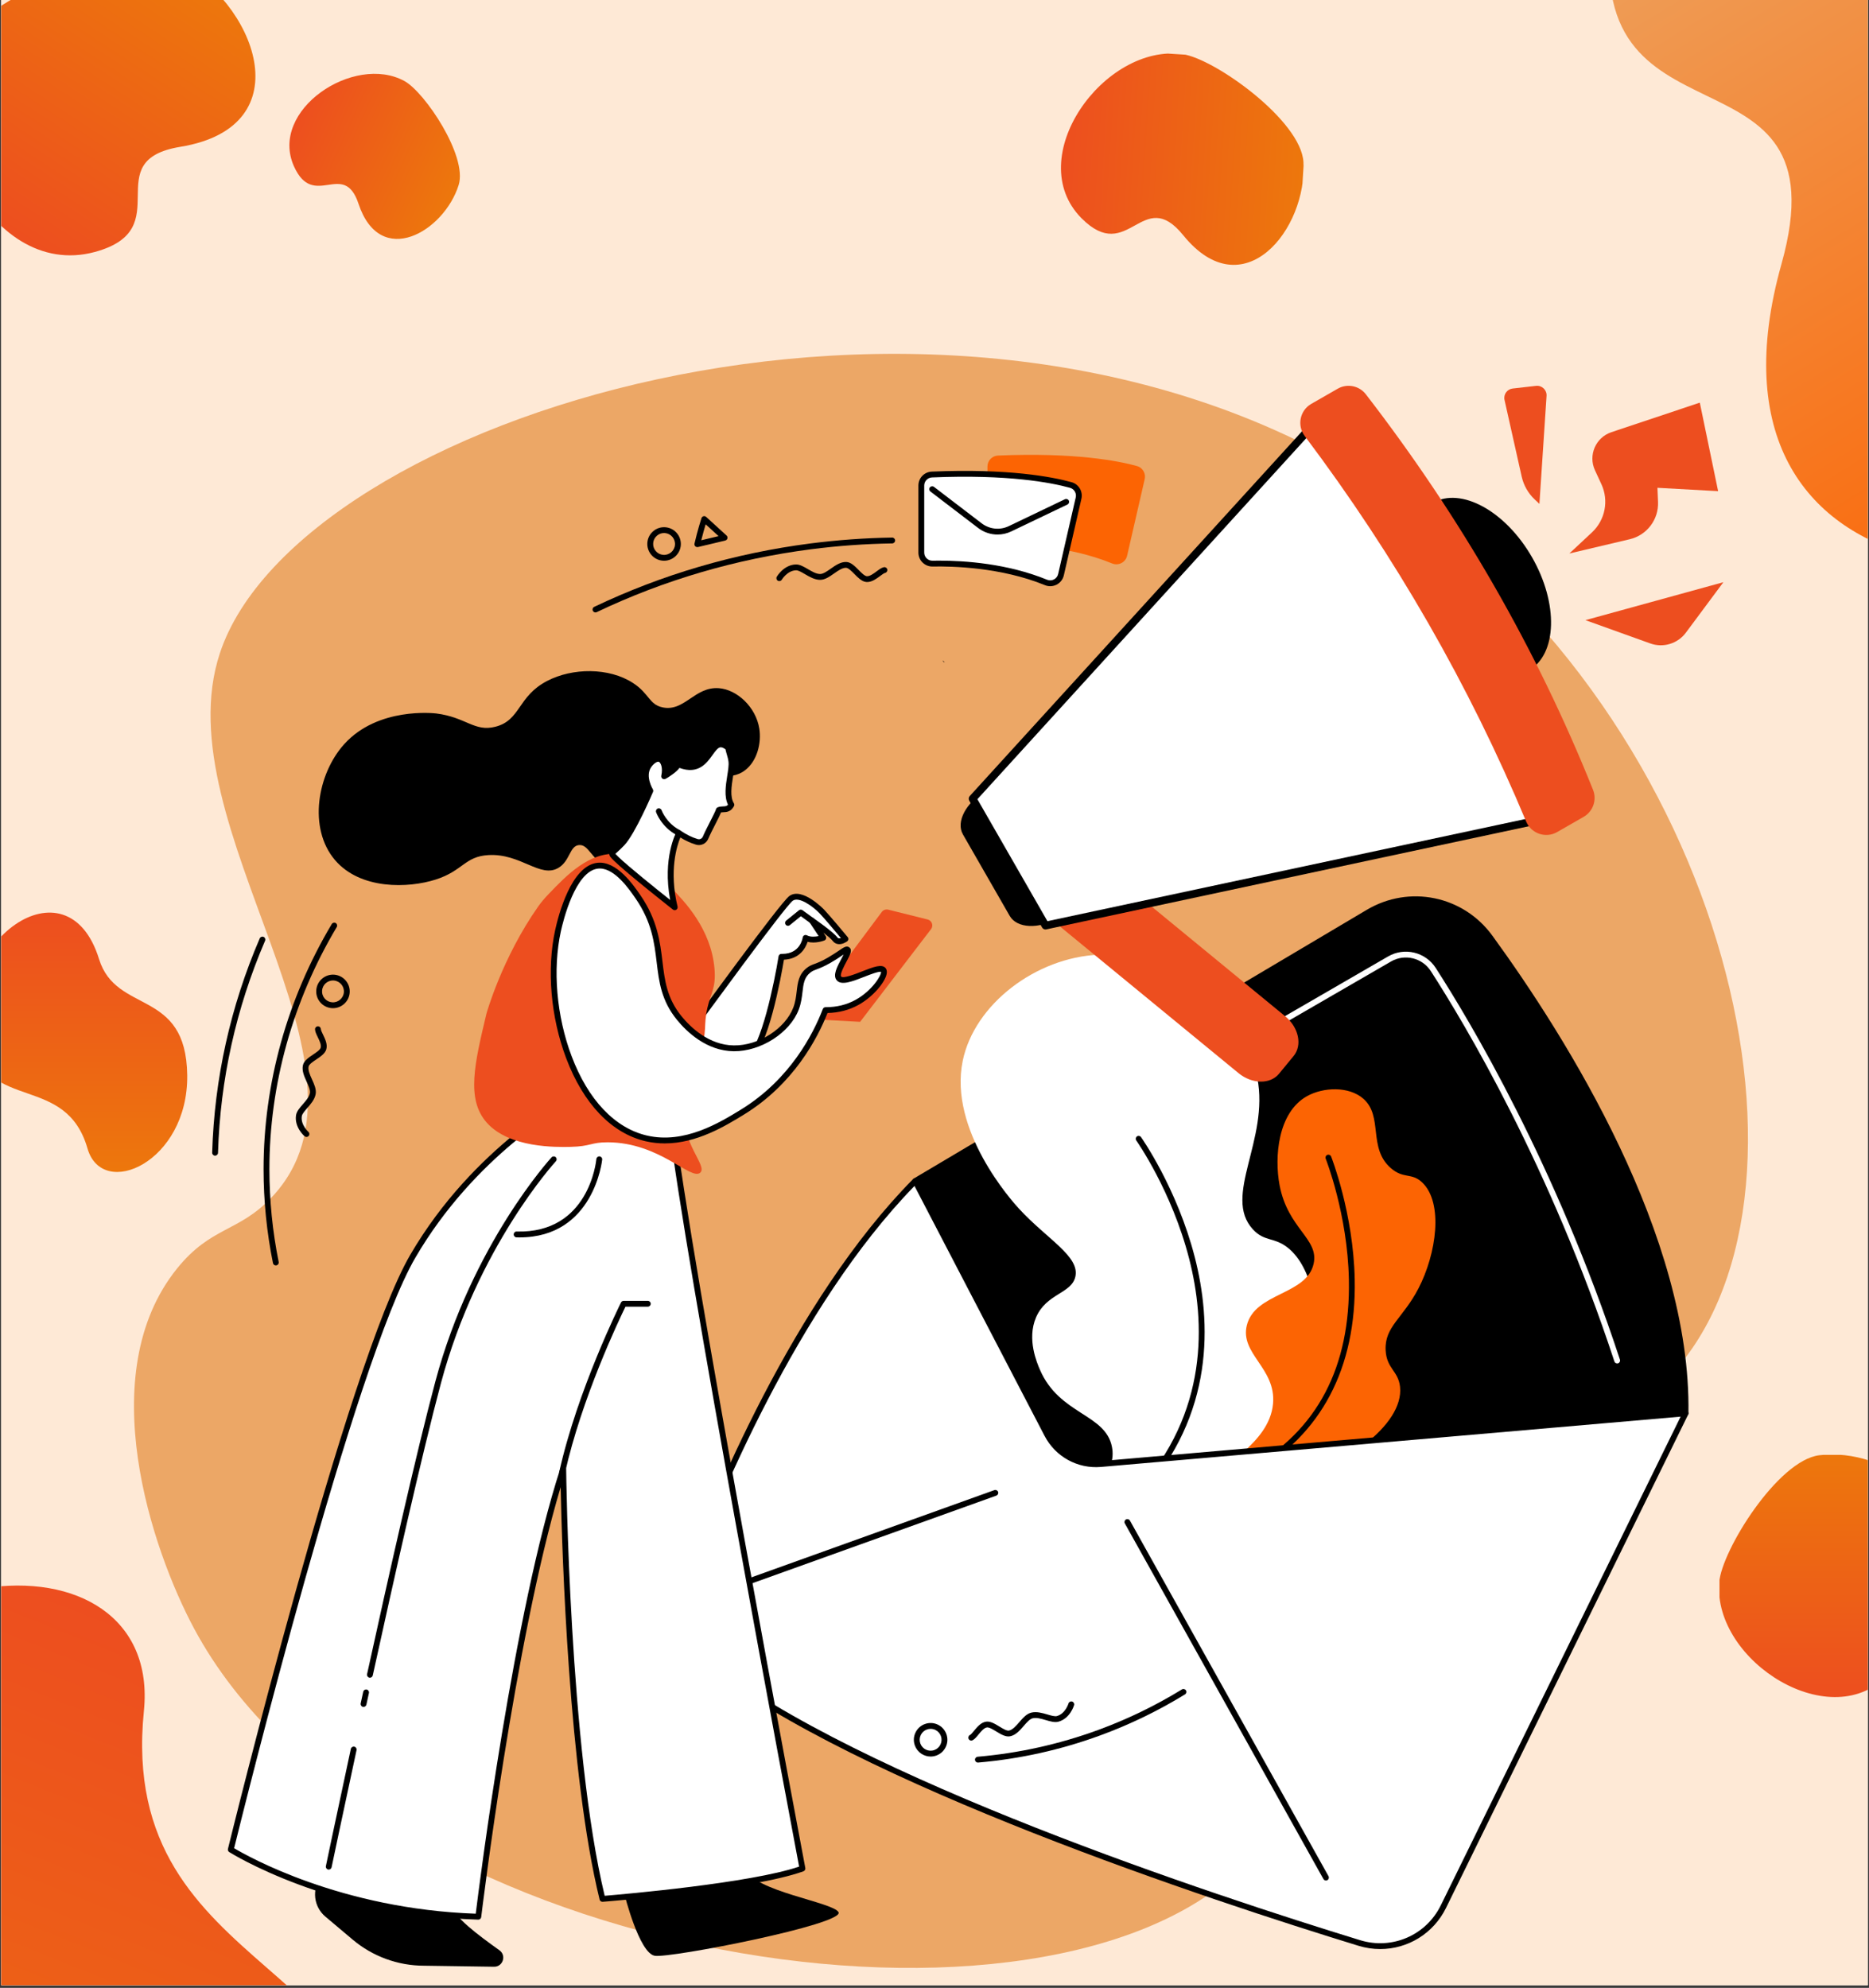 <svg xmlns="http://www.w3.org/2000/svg" xmlns:xlink="http://www.w3.org/1999/xlink" width="740" zoomAndPan="magnify" viewBox="0 0 555 590.25" height="787" preserveAspectRatio="xMidYMid meet" version="1.0"><rect x="0" y="0" width="555" height="590.25" fill="#333333" stroke="none"/><defs><clipPath id="29ad1d05d3"><path d="M 0.352 0 L 554.648 0 L 554.648 589.5 L 0.352 589.5 Z M 0.352 0 " clip-rule="nonzero"/></clipPath><clipPath id="cb3c187e3c"><path d="M 0.352 470 L 114 470 L 114 589.5 L 0.352 589.5 Z M 0.352 470 " clip-rule="nonzero"/></clipPath><clipPath id="663aff7a46"><path d="M -44.703 446.719 L 165.914 531.281 L 65.727 780.828 L -144.895 696.266 Z M -44.703 446.719 " clip-rule="nonzero"/></clipPath><clipPath id="f60a573e8f"><path d="M -44.703 446.719 L 165.914 531.281 L 65.727 780.828 L -144.895 696.266 Z M -44.703 446.719 " clip-rule="nonzero"/></clipPath><clipPath id="039e267be0"><path d="M 42.73 508.055 C 34.535 588.812 124.77 581.277 112.562 655.391 C 95.359 759.906 -50.629 796.91 -41.516 685.73 C -36.602 625.57 -114.062 624.34 -81.527 540.129 C -48.996 455.922 48.359 452.426 42.73 508.055 Z M 42.73 508.055 " clip-rule="nonzero"/></clipPath><linearGradient x1="1441.179" gradientTransform="matrix(-0.679, 1.692, -1.692, -0.679, 617.559, -2181.731)" y1="-262.31" x2="1536.355" gradientUnits="userSpaceOnUse" y2="-262.31" id="4f637ad126"><stop stop-opacity="1" stop-color="rgb(92.899%, 30.6%, 12.199%)" offset="0"/><stop stop-opacity="1" stop-color="rgb(92.899%, 30.6%, 12.199%)" offset="0.25"/><stop stop-opacity="1" stop-color="rgb(92.899%, 30.6%, 12.199%)" offset="0.312"/><stop stop-opacity="1" stop-color="rgb(92.899%, 30.653%, 12.173%)" offset="0.344"/><stop stop-opacity="1" stop-color="rgb(92.899%, 30.872%, 12.071%)" offset="0.375"/><stop stop-opacity="1" stop-color="rgb(92.899%, 31.2%, 11.919%)" offset="0.406"/><stop stop-opacity="1" stop-color="rgb(92.899%, 31.528%, 11.766%)" offset="0.438"/><stop stop-opacity="1" stop-color="rgb(92.899%, 31.854%, 11.613%)" offset="0.469"/><stop stop-opacity="1" stop-color="rgb(92.899%, 32.182%, 11.462%)" offset="0.5"/><stop stop-opacity="1" stop-color="rgb(92.899%, 32.509%, 11.31%)" offset="0.531"/><stop stop-opacity="1" stop-color="rgb(92.899%, 32.837%, 11.157%)" offset="0.562"/><stop stop-opacity="1" stop-color="rgb(92.899%, 33.165%, 11.005%)" offset="0.594"/><stop stop-opacity="1" stop-color="rgb(92.899%, 33.492%, 10.852%)" offset="0.625"/><stop stop-opacity="1" stop-color="rgb(92.899%, 33.82%, 10.699%)" offset="0.656"/><stop stop-opacity="1" stop-color="rgb(92.899%, 34.148%, 10.547%)" offset="0.688"/><stop stop-opacity="1" stop-color="rgb(92.899%, 34.474%, 10.394%)" offset="0.719"/><stop stop-opacity="1" stop-color="rgb(92.899%, 34.802%, 10.242%)" offset="0.75"/><stop stop-opacity="1" stop-color="rgb(92.899%, 35.129%, 10.089%)" offset="0.781"/><stop stop-opacity="1" stop-color="rgb(92.899%, 35.457%, 9.937%)" offset="0.812"/><stop stop-opacity="1" stop-color="rgb(92.899%, 35.785%, 9.784%)" offset="0.844"/><stop stop-opacity="1" stop-color="rgb(92.899%, 36.111%, 9.631%)" offset="0.875"/><stop stop-opacity="1" stop-color="rgb(92.899%, 36.44%, 9.479%)" offset="0.906"/><stop stop-opacity="1" stop-color="rgb(92.899%, 36.768%, 9.326%)" offset="0.938"/><stop stop-opacity="1" stop-color="rgb(92.899%, 37.094%, 9.174%)" offset="0.969"/><stop stop-opacity="1" stop-color="rgb(92.899%, 37.422%, 9.021%)" offset="1"/></linearGradient><clipPath id="79d8e38ed1"><path d="M 477 0 L 554.648 0 L 554.648 169 L 477 169 Z M 477 0 " clip-rule="nonzero"/></clipPath><clipPath id="baa2c96dde"><path d="M 430.379 -25.266 L 626.016 -146.125 L 767.348 82.648 L 571.711 203.508 Z M 430.379 -25.266 " clip-rule="nonzero"/></clipPath><clipPath id="16594299cd"><path d="M 430.379 -25.266 L 626.016 -146.125 L 767.348 82.648 L 571.711 203.508 Z M 430.379 -25.266 " clip-rule="nonzero"/></clipPath><clipPath id="c941e3e3d7"><path d="M 672.164 140.402 C 708.336 111.492 708.754 -6.125 692.535 -37.73 C 652.27 -116.25 495.418 -117.312 479.246 -24.371 C 466.625 48.355 548.426 9.297 529.004 78.406 C 500.414 180.227 613.965 186.949 672.164 140.402 Z M 672.164 140.402 " clip-rule="nonzero"/></clipPath><linearGradient x1="-294.439" gradientTransform="matrix(-1.041, -1.685, -1.685, 1.041, -373.489, 74.855)" y1="-429.88" x2="-190.78" gradientUnits="userSpaceOnUse" y2="-429.88" id="483326d087"><stop stop-opacity="1" stop-color="rgb(98.26%, 41.449%, 4.518%)" offset="0"/><stop stop-opacity="1" stop-color="rgb(98.241%, 41.527%, 4.634%)" offset="0.008"/><stop stop-opacity="1" stop-color="rgb(98.204%, 41.684%, 4.865%)" offset="0.016"/><stop stop-opacity="1" stop-color="rgb(98.166%, 41.841%, 5.096%)" offset="0.023"/><stop stop-opacity="1" stop-color="rgb(98.128%, 41.997%, 5.328%)" offset="0.031"/><stop stop-opacity="1" stop-color="rgb(98.091%, 42.154%, 5.559%)" offset="0.039"/><stop stop-opacity="1" stop-color="rgb(98.053%, 42.311%, 5.791%)" offset="0.047"/><stop stop-opacity="1" stop-color="rgb(98.015%, 42.468%, 6.023%)" offset="0.055"/><stop stop-opacity="1" stop-color="rgb(97.978%, 42.625%, 6.255%)" offset="0.062"/><stop stop-opacity="1" stop-color="rgb(97.94%, 42.783%, 6.485%)" offset="0.07"/><stop stop-opacity="1" stop-color="rgb(97.903%, 42.938%, 6.717%)" offset="0.078"/><stop stop-opacity="1" stop-color="rgb(97.865%, 43.095%, 6.949%)" offset="0.086"/><stop stop-opacity="1" stop-color="rgb(97.827%, 43.253%, 7.179%)" offset="0.094"/><stop stop-opacity="1" stop-color="rgb(97.791%, 43.41%, 7.411%)" offset="0.102"/><stop stop-opacity="1" stop-color="rgb(97.752%, 43.567%, 7.643%)" offset="0.109"/><stop stop-opacity="1" stop-color="rgb(97.714%, 43.724%, 7.875%)" offset="0.117"/><stop stop-opacity="1" stop-color="rgb(97.678%, 43.88%, 8.105%)" offset="0.125"/><stop stop-opacity="1" stop-color="rgb(97.639%, 44.037%, 8.337%)" offset="0.133"/><stop stop-opacity="1" stop-color="rgb(97.603%, 44.194%, 8.569%)" offset="0.141"/><stop stop-opacity="1" stop-color="rgb(97.565%, 44.351%, 8.8%)" offset="0.148"/><stop stop-opacity="1" stop-color="rgb(97.527%, 44.508%, 9.032%)" offset="0.156"/><stop stop-opacity="1" stop-color="rgb(97.49%, 44.666%, 9.264%)" offset="0.164"/><stop stop-opacity="1" stop-color="rgb(97.452%, 44.821%, 9.494%)" offset="0.172"/><stop stop-opacity="1" stop-color="rgb(97.414%, 44.978%, 9.726%)" offset="0.18"/><stop stop-opacity="1" stop-color="rgb(97.377%, 45.135%, 9.958%)" offset="0.188"/><stop stop-opacity="1" stop-color="rgb(97.339%, 45.293%, 10.19%)" offset="0.195"/><stop stop-opacity="1" stop-color="rgb(97.301%, 45.45%, 10.42%)" offset="0.203"/><stop stop-opacity="1" stop-color="rgb(97.264%, 45.607%, 10.652%)" offset="0.211"/><stop stop-opacity="1" stop-color="rgb(97.226%, 45.763%, 10.884%)" offset="0.219"/><stop stop-opacity="1" stop-color="rgb(97.189%, 45.92%, 11.115%)" offset="0.227"/><stop stop-opacity="1" stop-color="rgb(97.151%, 46.077%, 11.346%)" offset="0.234"/><stop stop-opacity="1" stop-color="rgb(97.113%, 46.234%, 11.578%)" offset="0.242"/><stop stop-opacity="1" stop-color="rgb(97.076%, 46.391%, 11.81%)" offset="0.25"/><stop stop-opacity="1" stop-color="rgb(97.038%, 46.548%, 12.041%)" offset="0.258"/><stop stop-opacity="1" stop-color="rgb(97%, 46.704%, 12.273%)" offset="0.266"/><stop stop-opacity="1" stop-color="rgb(96.964%, 46.861%, 12.505%)" offset="0.273"/><stop stop-opacity="1" stop-color="rgb(96.925%, 47.018%, 12.735%)" offset="0.281"/><stop stop-opacity="1" stop-color="rgb(96.889%, 47.176%, 12.967%)" offset="0.289"/><stop stop-opacity="1" stop-color="rgb(96.851%, 47.333%, 13.199%)" offset="0.297"/><stop stop-opacity="1" stop-color="rgb(96.812%, 47.49%, 13.429%)" offset="0.305"/><stop stop-opacity="1" stop-color="rgb(96.776%, 47.646%, 13.661%)" offset="0.312"/><stop stop-opacity="1" stop-color="rgb(96.738%, 47.803%, 13.893%)" offset="0.32"/><stop stop-opacity="1" stop-color="rgb(96.7%, 47.96%, 14.125%)" offset="0.328"/><stop stop-opacity="1" stop-color="rgb(96.663%, 48.117%, 14.355%)" offset="0.336"/><stop stop-opacity="1" stop-color="rgb(96.625%, 48.274%, 14.587%)" offset="0.344"/><stop stop-opacity="1" stop-color="rgb(96.587%, 48.43%, 14.819%)" offset="0.352"/><stop stop-opacity="1" stop-color="rgb(96.55%, 48.587%, 15.05%)" offset="0.359"/><stop stop-opacity="1" stop-color="rgb(96.512%, 48.744%, 15.282%)" offset="0.367"/><stop stop-opacity="1" stop-color="rgb(96.475%, 48.901%, 15.514%)" offset="0.375"/><stop stop-opacity="1" stop-color="rgb(96.437%, 49.059%, 15.746%)" offset="0.383"/><stop stop-opacity="1" stop-color="rgb(96.399%, 49.216%, 15.976%)" offset="0.391"/><stop stop-opacity="1" stop-color="rgb(96.362%, 49.371%, 16.208%)" offset="0.398"/><stop stop-opacity="1" stop-color="rgb(96.324%, 49.529%, 16.44%)" offset="0.406"/><stop stop-opacity="1" stop-color="rgb(96.286%, 49.686%, 16.67%)" offset="0.414"/><stop stop-opacity="1" stop-color="rgb(96.249%, 49.843%, 16.902%)" offset="0.422"/><stop stop-opacity="1" stop-color="rgb(96.211%, 50%, 17.134%)" offset="0.43"/><stop stop-opacity="1" stop-color="rgb(96.173%, 50.157%, 17.365%)" offset="0.438"/><stop stop-opacity="1" stop-color="rgb(96.136%, 50.313%, 17.596%)" offset="0.445"/><stop stop-opacity="1" stop-color="rgb(96.098%, 50.47%, 17.828%)" offset="0.453"/><stop stop-opacity="1" stop-color="rgb(96.062%, 50.627%, 18.06%)" offset="0.461"/><stop stop-opacity="1" stop-color="rgb(96.024%, 50.784%, 18.291%)" offset="0.469"/><stop stop-opacity="1" stop-color="rgb(95.985%, 50.941%, 18.523%)" offset="0.477"/><stop stop-opacity="1" stop-color="rgb(95.949%, 51.099%, 18.755%)" offset="0.484"/><stop stop-opacity="1" stop-color="rgb(95.911%, 51.254%, 18.985%)" offset="0.492"/><stop stop-opacity="1" stop-color="rgb(95.872%, 51.411%, 19.217%)" offset="0.5"/><stop stop-opacity="1" stop-color="rgb(95.836%, 51.569%, 19.449%)" offset="0.508"/><stop stop-opacity="1" stop-color="rgb(95.798%, 51.726%, 19.681%)" offset="0.516"/><stop stop-opacity="1" stop-color="rgb(95.761%, 51.883%, 19.911%)" offset="0.523"/><stop stop-opacity="1" stop-color="rgb(95.723%, 52.04%, 20.143%)" offset="0.531"/><stop stop-opacity="1" stop-color="rgb(95.685%, 52.196%, 20.375%)" offset="0.539"/><stop stop-opacity="1" stop-color="rgb(95.648%, 52.353%, 20.605%)" offset="0.547"/><stop stop-opacity="1" stop-color="rgb(95.61%, 52.51%, 20.837%)" offset="0.555"/><stop stop-opacity="1" stop-color="rgb(95.572%, 52.667%, 21.069%)" offset="0.562"/><stop stop-opacity="1" stop-color="rgb(95.535%, 52.824%, 21.3%)" offset="0.57"/><stop stop-opacity="1" stop-color="rgb(95.497%, 52.982%, 21.532%)" offset="0.578"/><stop stop-opacity="1" stop-color="rgb(95.459%, 53.137%, 21.764%)" offset="0.586"/><stop stop-opacity="1" stop-color="rgb(95.422%, 53.294%, 21.996%)" offset="0.594"/><stop stop-opacity="1" stop-color="rgb(95.384%, 53.452%, 22.226%)" offset="0.602"/><stop stop-opacity="1" stop-color="rgb(95.348%, 53.609%, 22.458%)" offset="0.609"/><stop stop-opacity="1" stop-color="rgb(95.309%, 53.766%, 22.69%)" offset="0.617"/><stop stop-opacity="1" stop-color="rgb(95.271%, 53.923%, 22.92%)" offset="0.625"/><stop stop-opacity="1" stop-color="rgb(95.235%, 54.079%, 23.152%)" offset="0.633"/><stop stop-opacity="1" stop-color="rgb(95.197%, 54.236%, 23.384%)" offset="0.641"/><stop stop-opacity="1" stop-color="rgb(95.158%, 54.393%, 23.616%)" offset="0.648"/><stop stop-opacity="1" stop-color="rgb(95.122%, 54.55%, 23.846%)" offset="0.656"/><stop stop-opacity="1" stop-color="rgb(95.084%, 54.707%, 24.078%)" offset="0.664"/><stop stop-opacity="1" stop-color="rgb(95.045%, 54.865%, 24.31%)" offset="0.672"/><stop stop-opacity="1" stop-color="rgb(95.009%, 55.02%, 24.541%)" offset="0.68"/><stop stop-opacity="1" stop-color="rgb(94.971%, 55.177%, 24.773%)" offset="0.688"/><stop stop-opacity="1" stop-color="rgb(94.934%, 55.334%, 25.005%)" offset="0.695"/><stop stop-opacity="1" stop-color="rgb(94.896%, 55.492%, 25.235%)" offset="0.703"/><stop stop-opacity="1" stop-color="rgb(94.858%, 55.649%, 25.467%)" offset="0.711"/><stop stop-opacity="1" stop-color="rgb(94.821%, 55.806%, 25.699%)" offset="0.719"/><stop stop-opacity="1" stop-color="rgb(94.783%, 55.962%, 25.931%)" offset="0.727"/><stop stop-opacity="1" stop-color="rgb(94.745%, 56.119%, 26.161%)" offset="0.734"/><stop stop-opacity="1" stop-color="rgb(94.708%, 56.276%, 26.393%)" offset="0.742"/><stop stop-opacity="1" stop-color="rgb(94.67%, 56.433%, 26.625%)" offset="0.75"/><stop stop-opacity="1" stop-color="rgb(94.633%, 56.59%, 26.855%)" offset="0.758"/><stop stop-opacity="1" stop-color="rgb(94.595%, 56.747%, 27.087%)" offset="0.766"/><stop stop-opacity="1" stop-color="rgb(94.557%, 56.903%, 27.319%)" offset="0.773"/><stop stop-opacity="1" stop-color="rgb(94.521%, 57.06%, 27.551%)" offset="0.781"/><stop stop-opacity="1" stop-color="rgb(94.482%, 57.217%, 27.782%)" offset="0.789"/><stop stop-opacity="1" stop-color="rgb(94.444%, 57.375%, 28.014%)" offset="0.797"/><stop stop-opacity="1" stop-color="rgb(94.408%, 57.532%, 28.246%)" offset="0.805"/><stop stop-opacity="1" stop-color="rgb(94.37%, 57.689%, 28.476%)" offset="0.812"/><stop stop-opacity="1" stop-color="rgb(94.331%, 57.845%, 28.708%)" offset="0.82"/><stop stop-opacity="1" stop-color="rgb(94.295%, 58.002%, 28.94%)" offset="0.828"/><stop stop-opacity="1" stop-color="rgb(94.257%, 58.159%, 29.17%)" offset="0.836"/><stop stop-opacity="1" stop-color="rgb(94.22%, 58.316%, 29.402%)" offset="0.844"/><stop stop-opacity="1" stop-color="rgb(94.182%, 58.473%, 29.634%)" offset="0.852"/><stop stop-opacity="1" stop-color="rgb(94.144%, 58.63%, 29.866%)" offset="0.859"/><stop stop-opacity="1" stop-color="rgb(94.107%, 58.786%, 30.096%)" offset="0.867"/><stop stop-opacity="1" stop-color="rgb(94.069%, 58.943%, 30.328%)" offset="0.875"/><stop stop-opacity="1" stop-color="rgb(94.031%, 59.1%, 30.56%)" offset="0.883"/><stop stop-opacity="1" stop-color="rgb(93.994%, 59.258%, 30.791%)" offset="0.891"/><stop stop-opacity="1" stop-color="rgb(93.956%, 59.415%, 31.023%)" offset="0.898"/><stop stop-opacity="1" stop-color="rgb(93.919%, 59.572%, 31.255%)" offset="0.906"/><stop stop-opacity="1" stop-color="rgb(93.881%, 59.727%, 31.487%)" offset="0.914"/><stop stop-opacity="1" stop-color="rgb(93.843%, 59.885%, 31.717%)" offset="0.922"/><stop stop-opacity="1" stop-color="rgb(93.806%, 60.042%, 31.949%)" offset="0.93"/><stop stop-opacity="1" stop-color="rgb(93.768%, 60.199%, 32.181%)" offset="0.938"/><stop stop-opacity="1" stop-color="rgb(93.73%, 60.356%, 32.411%)" offset="0.945"/><stop stop-opacity="1" stop-color="rgb(93.694%, 60.513%, 32.643%)" offset="0.953"/><stop stop-opacity="1" stop-color="rgb(93.655%, 60.669%, 32.875%)" offset="0.961"/><stop stop-opacity="1" stop-color="rgb(93.617%, 60.826%, 33.105%)" offset="0.969"/><stop stop-opacity="1" stop-color="rgb(93.581%, 60.983%, 33.337%)" offset="0.977"/><stop stop-opacity="1" stop-color="rgb(93.542%, 61.14%, 33.569%)" offset="0.984"/><stop stop-opacity="1" stop-color="rgb(93.506%, 61.298%, 33.801%)" offset="0.992"/><stop stop-opacity="1" stop-color="rgb(93.468%, 61.455%, 34.032%)" offset="1"/></linearGradient><clipPath id="12e527c7af"><path d="M 510.605 431.996 L 554.648 431.996 L 554.648 503.906 L 510.605 503.906 Z M 510.605 431.996 " clip-rule="nonzero"/></clipPath><clipPath id="3ba5cfd555"><path d="M 540.246 432.105 C 527.93 433.602 511.273 460.348 510.52 469.836 C 508.641 493.398 544.242 515.73 561.012 496.824 C 574.129 482.023 549.988 479.406 564.145 466.391 C 584.996 447.211 560.062 429.688 540.246 432.105 Z M 540.246 432.105 " clip-rule="nonzero"/></clipPath><linearGradient x1="-305.829" gradientTransform="matrix(-0, 0.531, 0.531, 0, 769.338, 594.275)" y1="-429.88" x2="-170.31" gradientUnits="userSpaceOnUse" y2="-429.88" id="c6d50ba3b4"><stop stop-opacity="1" stop-color="rgb(92.899%, 46.674%, 4.712%)" offset="0"/><stop stop-opacity="1" stop-color="rgb(92.899%, 46.547%, 4.77%)" offset="0.016"/><stop stop-opacity="1" stop-color="rgb(92.899%, 46.295%, 4.886%)" offset="0.031"/><stop stop-opacity="1" stop-color="rgb(92.899%, 46.045%, 5.003%)" offset="0.047"/><stop stop-opacity="1" stop-color="rgb(92.899%, 45.793%, 5.121%)" offset="0.062"/><stop stop-opacity="1" stop-color="rgb(92.899%, 45.543%, 5.237%)" offset="0.078"/><stop stop-opacity="1" stop-color="rgb(92.899%, 45.291%, 5.354%)" offset="0.094"/><stop stop-opacity="1" stop-color="rgb(92.899%, 45.039%, 5.472%)" offset="0.109"/><stop stop-opacity="1" stop-color="rgb(92.899%, 44.789%, 5.588%)" offset="0.125"/><stop stop-opacity="1" stop-color="rgb(92.899%, 44.537%, 5.705%)" offset="0.141"/><stop stop-opacity="1" stop-color="rgb(92.899%, 44.287%, 5.823%)" offset="0.156"/><stop stop-opacity="1" stop-color="rgb(92.899%, 44.035%, 5.939%)" offset="0.172"/><stop stop-opacity="1" stop-color="rgb(92.899%, 43.785%, 6.056%)" offset="0.188"/><stop stop-opacity="1" stop-color="rgb(92.899%, 43.533%, 6.174%)" offset="0.203"/><stop stop-opacity="1" stop-color="rgb(92.899%, 43.282%, 6.29%)" offset="0.219"/><stop stop-opacity="1" stop-color="rgb(92.899%, 43.031%, 6.407%)" offset="0.234"/><stop stop-opacity="1" stop-color="rgb(92.899%, 42.78%, 6.525%)" offset="0.25"/><stop stop-opacity="1" stop-color="rgb(92.899%, 42.529%, 6.641%)" offset="0.266"/><stop stop-opacity="1" stop-color="rgb(92.899%, 42.278%, 6.758%)" offset="0.281"/><stop stop-opacity="1" stop-color="rgb(92.899%, 42.026%, 6.876%)" offset="0.297"/><stop stop-opacity="1" stop-color="rgb(92.899%, 41.776%, 6.993%)" offset="0.312"/><stop stop-opacity="1" stop-color="rgb(92.899%, 41.524%, 7.109%)" offset="0.328"/><stop stop-opacity="1" stop-color="rgb(92.899%, 41.273%, 7.227%)" offset="0.344"/><stop stop-opacity="1" stop-color="rgb(92.899%, 41.022%, 7.344%)" offset="0.359"/><stop stop-opacity="1" stop-color="rgb(92.899%, 40.77%, 7.46%)" offset="0.375"/><stop stop-opacity="1" stop-color="rgb(92.899%, 40.52%, 7.578%)" offset="0.391"/><stop stop-opacity="1" stop-color="rgb(92.899%, 40.268%, 7.695%)" offset="0.406"/><stop stop-opacity="1" stop-color="rgb(92.899%, 40.018%, 7.811%)" offset="0.422"/><stop stop-opacity="1" stop-color="rgb(92.899%, 39.766%, 7.928%)" offset="0.438"/><stop stop-opacity="1" stop-color="rgb(92.899%, 39.514%, 8.046%)" offset="0.453"/><stop stop-opacity="1" stop-color="rgb(92.899%, 39.264%, 8.162%)" offset="0.469"/><stop stop-opacity="1" stop-color="rgb(92.899%, 39.012%, 8.279%)" offset="0.484"/><stop stop-opacity="1" stop-color="rgb(92.899%, 38.762%, 8.397%)" offset="0.5"/><stop stop-opacity="1" stop-color="rgb(92.899%, 38.51%, 8.513%)" offset="0.516"/><stop stop-opacity="1" stop-color="rgb(92.899%, 38.258%, 8.63%)" offset="0.531"/><stop stop-opacity="1" stop-color="rgb(92.899%, 38.008%, 8.748%)" offset="0.547"/><stop stop-opacity="1" stop-color="rgb(92.899%, 37.756%, 8.864%)" offset="0.562"/><stop stop-opacity="1" stop-color="rgb(92.899%, 37.506%, 8.981%)" offset="0.578"/><stop stop-opacity="1" stop-color="rgb(92.899%, 37.254%, 9.099%)" offset="0.594"/><stop stop-opacity="1" stop-color="rgb(92.899%, 37.003%, 9.215%)" offset="0.609"/><stop stop-opacity="1" stop-color="rgb(92.899%, 36.752%, 9.332%)" offset="0.625"/><stop stop-opacity="1" stop-color="rgb(92.899%, 36.501%, 9.45%)" offset="0.641"/><stop stop-opacity="1" stop-color="rgb(92.899%, 36.25%, 9.566%)" offset="0.656"/><stop stop-opacity="1" stop-color="rgb(92.899%, 35.999%, 9.683%)" offset="0.672"/><stop stop-opacity="1" stop-color="rgb(92.899%, 35.747%, 9.801%)" offset="0.688"/><stop stop-opacity="1" stop-color="rgb(92.899%, 35.497%, 9.917%)" offset="0.703"/><stop stop-opacity="1" stop-color="rgb(92.899%, 35.245%, 10.034%)" offset="0.719"/><stop stop-opacity="1" stop-color="rgb(92.899%, 34.995%, 10.152%)" offset="0.734"/><stop stop-opacity="1" stop-color="rgb(92.899%, 34.743%, 10.268%)" offset="0.75"/><stop stop-opacity="1" stop-color="rgb(92.899%, 34.491%, 10.385%)" offset="0.766"/><stop stop-opacity="1" stop-color="rgb(92.899%, 34.241%, 10.503%)" offset="0.781"/><stop stop-opacity="1" stop-color="rgb(92.899%, 33.989%, 10.619%)" offset="0.797"/><stop stop-opacity="1" stop-color="rgb(92.899%, 33.739%, 10.736%)" offset="0.812"/><stop stop-opacity="1" stop-color="rgb(92.899%, 33.487%, 10.854%)" offset="0.828"/><stop stop-opacity="1" stop-color="rgb(92.899%, 33.235%, 10.97%)" offset="0.844"/><stop stop-opacity="1" stop-color="rgb(92.899%, 32.985%, 11.087%)" offset="0.859"/><stop stop-opacity="1" stop-color="rgb(92.899%, 32.733%, 11.205%)" offset="0.875"/><stop stop-opacity="1" stop-color="rgb(92.899%, 32.483%, 11.32%)" offset="0.891"/><stop stop-opacity="1" stop-color="rgb(92.899%, 32.231%, 11.438%)" offset="0.906"/><stop stop-opacity="1" stop-color="rgb(92.899%, 31.979%, 11.555%)" offset="0.922"/><stop stop-opacity="1" stop-color="rgb(92.899%, 31.729%, 11.673%)" offset="0.938"/><stop stop-opacity="1" stop-color="rgb(92.899%, 31.477%, 11.789%)" offset="0.953"/><stop stop-opacity="1" stop-color="rgb(92.899%, 31.227%, 11.906%)" offset="0.969"/><stop stop-opacity="1" stop-color="rgb(92.899%, 30.975%, 12.024%)" offset="0.984"/><stop stop-opacity="1" stop-color="rgb(92.899%, 30.725%, 12.14%)" offset="1"/></linearGradient><clipPath id="ec6f2a1fcf"><path d="M 0.352 0 L 76 0 L 76 76 L 0.352 76 Z M 0.352 0 " clip-rule="nonzero"/></clipPath><clipPath id="e620c40b5d"><path d="M 35.148 90.57 L -32.484 46.184 L 19.715 -33.348 L 87.348 11.043 Z M 35.148 90.57 " clip-rule="nonzero"/></clipPath><clipPath id="33b2f8f4c5"><path d="M 35.148 90.57 L -32.484 46.184 L 19.715 -33.348 L 87.348 11.043 Z M 35.148 90.57 " clip-rule="nonzero"/></clipPath><clipPath id="2e31d7e0db"><path d="M 52.043 -11.414 C 37.406 -18.664 -0.25 -1.258 -7.934 8.641 C -27.023 33.219 -3.973 83.512 28.145 74.82 C 53.273 68.008 28.59 47.688 53.574 43.59 C 90.383 37.543 75.598 0.246 52.043 -11.414 Z M 52.043 -11.414 " clip-rule="nonzero"/></clipPath><linearGradient x1="-319.702" gradientTransform="matrix(-0.383, 0.584, 0.584, 0.383, 187.037, 332.576)" y1="-429.88" x2="-151.427" gradientUnits="userSpaceOnUse" y2="-429.88" id="0be7457edc"><stop stop-opacity="1" stop-color="rgb(92.899%, 46.7%, 4.7%)" offset="0"/><stop stop-opacity="1" stop-color="rgb(92.899%, 46.7%, 4.7%)" offset="0.062"/><stop stop-opacity="1" stop-color="rgb(92.899%, 46.573%, 4.758%)" offset="0.094"/><stop stop-opacity="1" stop-color="rgb(92.899%, 46.291%, 4.889%)" offset="0.109"/><stop stop-opacity="1" stop-color="rgb(92.899%, 45.979%, 5.034%)" offset="0.125"/><stop stop-opacity="1" stop-color="rgb(92.899%, 45.668%, 5.179%)" offset="0.141"/><stop stop-opacity="1" stop-color="rgb(92.899%, 45.355%, 5.324%)" offset="0.156"/><stop stop-opacity="1" stop-color="rgb(92.899%, 45.044%, 5.47%)" offset="0.172"/><stop stop-opacity="1" stop-color="rgb(92.899%, 44.731%, 5.615%)" offset="0.188"/><stop stop-opacity="1" stop-color="rgb(92.899%, 44.42%, 5.76%)" offset="0.203"/><stop stop-opacity="1" stop-color="rgb(92.899%, 44.109%, 5.905%)" offset="0.219"/><stop stop-opacity="1" stop-color="rgb(92.899%, 43.796%, 6.05%)" offset="0.234"/><stop stop-opacity="1" stop-color="rgb(92.899%, 43.484%, 6.197%)" offset="0.25"/><stop stop-opacity="1" stop-color="rgb(92.899%, 43.173%, 6.342%)" offset="0.266"/><stop stop-opacity="1" stop-color="rgb(92.899%, 42.86%, 6.487%)" offset="0.281"/><stop stop-opacity="1" stop-color="rgb(92.899%, 42.549%, 6.631%)" offset="0.297"/><stop stop-opacity="1" stop-color="rgb(92.899%, 42.236%, 6.778%)" offset="0.312"/><stop stop-opacity="1" stop-color="rgb(92.899%, 41.925%, 6.923%)" offset="0.328"/><stop stop-opacity="1" stop-color="rgb(92.899%, 41.614%, 7.068%)" offset="0.344"/><stop stop-opacity="1" stop-color="rgb(92.899%, 41.301%, 7.213%)" offset="0.359"/><stop stop-opacity="1" stop-color="rgb(92.899%, 40.99%, 7.358%)" offset="0.375"/><stop stop-opacity="1" stop-color="rgb(92.899%, 40.677%, 7.504%)" offset="0.391"/><stop stop-opacity="1" stop-color="rgb(92.899%, 40.366%, 7.649%)" offset="0.406"/><stop stop-opacity="1" stop-color="rgb(92.899%, 40.054%, 7.794%)" offset="0.422"/><stop stop-opacity="1" stop-color="rgb(92.899%, 39.742%, 7.939%)" offset="0.438"/><stop stop-opacity="1" stop-color="rgb(92.899%, 39.43%, 8.084%)" offset="0.453"/><stop stop-opacity="1" stop-color="rgb(92.899%, 39.119%, 8.231%)" offset="0.469"/><stop stop-opacity="1" stop-color="rgb(92.899%, 38.806%, 8.376%)" offset="0.484"/><stop stop-opacity="1" stop-color="rgb(92.899%, 38.495%, 8.521%)" offset="0.5"/><stop stop-opacity="1" stop-color="rgb(92.899%, 38.182%, 8.665%)" offset="0.516"/><stop stop-opacity="1" stop-color="rgb(92.899%, 37.871%, 8.81%)" offset="0.531"/><stop stop-opacity="1" stop-color="rgb(92.899%, 37.56%, 8.957%)" offset="0.547"/><stop stop-opacity="1" stop-color="rgb(92.899%, 37.247%, 9.102%)" offset="0.562"/><stop stop-opacity="1" stop-color="rgb(92.899%, 36.935%, 9.247%)" offset="0.578"/><stop stop-opacity="1" stop-color="rgb(92.899%, 36.624%, 9.392%)" offset="0.594"/><stop stop-opacity="1" stop-color="rgb(92.899%, 36.311%, 9.537%)" offset="0.609"/><stop stop-opacity="1" stop-color="rgb(92.899%, 36%, 9.683%)" offset="0.625"/><stop stop-opacity="1" stop-color="rgb(92.899%, 35.687%, 9.828%)" offset="0.641"/><stop stop-opacity="1" stop-color="rgb(92.899%, 35.376%, 9.973%)" offset="0.656"/><stop stop-opacity="1" stop-color="rgb(92.899%, 35.065%, 10.118%)" offset="0.672"/><stop stop-opacity="1" stop-color="rgb(92.899%, 34.752%, 10.265%)" offset="0.688"/><stop stop-opacity="1" stop-color="rgb(92.899%, 34.441%, 10.41%)" offset="0.703"/><stop stop-opacity="1" stop-color="rgb(92.899%, 34.129%, 10.555%)" offset="0.719"/><stop stop-opacity="1" stop-color="rgb(92.899%, 33.817%, 10.699%)" offset="0.734"/><stop stop-opacity="1" stop-color="rgb(92.899%, 33.505%, 10.844%)" offset="0.75"/><stop stop-opacity="1" stop-color="rgb(92.899%, 33.192%, 10.991%)" offset="0.766"/><stop stop-opacity="1" stop-color="rgb(92.899%, 32.881%, 11.136%)" offset="0.781"/><stop stop-opacity="1" stop-color="rgb(92.899%, 32.57%, 11.281%)" offset="0.797"/><stop stop-opacity="1" stop-color="rgb(92.899%, 32.257%, 11.426%)" offset="0.812"/><stop stop-opacity="1" stop-color="rgb(92.899%, 31.946%, 11.571%)" offset="0.828"/><stop stop-opacity="1" stop-color="rgb(92.899%, 31.633%, 11.717%)" offset="0.844"/><stop stop-opacity="1" stop-color="rgb(92.899%, 31.322%, 11.862%)" offset="0.859"/><stop stop-opacity="1" stop-color="rgb(92.899%, 31.01%, 12.007%)" offset="0.875"/><stop stop-opacity="1" stop-color="rgb(92.899%, 30.727%, 12.14%)" offset="1"/></linearGradient><clipPath id="e3891ba1eb"><path d="M 85 21 L 137 21 L 137 71 L 85 71 Z M 85 21 " clip-rule="nonzero"/></clipPath><clipPath id="bdba97062a"><path d="M 79.348 54.566 L 97.789 13.582 L 145.605 35.102 L 127.16 76.086 Z M 79.348 54.566 " clip-rule="nonzero"/></clipPath><clipPath id="fd6720503c"><path d="M 79.348 54.566 L 97.789 13.582 L 145.605 35.102 L 127.16 76.086 Z M 79.348 54.566 " clip-rule="nonzero"/></clipPath><clipPath id="96cfd66356"><path d="M 136.203 54.918 C 138.871 46.34 126.16 27.395 120.121 24.078 C 105.117 15.836 79.797 32.707 87.297 49.398 C 93.172 62.457 102.07 47.293 106.461 60.508 C 112.93 79.98 131.906 68.723 136.203 54.918 Z M 136.203 54.918 " clip-rule="nonzero"/></clipPath><linearGradient x1="-334.58" gradientTransform="matrix(-0.35, -0.158, -0.158, 0.35, -38.956, 157.998)" y1="-429.88" x2="-130.01" gradientUnits="userSpaceOnUse" y2="-429.88" id="8aa813c12c"><stop stop-opacity="1" stop-color="rgb(92.899%, 46.7%, 4.7%)" offset="0"/><stop stop-opacity="1" stop-color="rgb(92.899%, 46.7%, 4.7%)" offset="0.125"/><stop stop-opacity="1" stop-color="rgb(92.899%, 46.684%, 4.706%)" offset="0.141"/><stop stop-opacity="1" stop-color="rgb(92.899%, 46.481%, 4.8%)" offset="0.156"/><stop stop-opacity="1" stop-color="rgb(92.899%, 46.101%, 4.977%)" offset="0.172"/><stop stop-opacity="1" stop-color="rgb(92.899%, 45.723%, 5.154%)" offset="0.188"/><stop stop-opacity="1" stop-color="rgb(92.899%, 45.343%, 5.33%)" offset="0.203"/><stop stop-opacity="1" stop-color="rgb(92.899%, 44.965%, 5.507%)" offset="0.219"/><stop stop-opacity="1" stop-color="rgb(92.899%, 44.586%, 5.684%)" offset="0.234"/><stop stop-opacity="1" stop-color="rgb(92.899%, 44.206%, 5.861%)" offset="0.25"/><stop stop-opacity="1" stop-color="rgb(92.899%, 43.828%, 6.036%)" offset="0.266"/><stop stop-opacity="1" stop-color="rgb(92.899%, 43.448%, 6.213%)" offset="0.281"/><stop stop-opacity="1" stop-color="rgb(92.899%, 43.069%, 6.39%)" offset="0.297"/><stop stop-opacity="1" stop-color="rgb(92.899%, 42.69%, 6.566%)" offset="0.312"/><stop stop-opacity="1" stop-color="rgb(92.899%, 42.311%, 6.743%)" offset="0.328"/><stop stop-opacity="1" stop-color="rgb(92.899%, 41.931%, 6.92%)" offset="0.344"/><stop stop-opacity="1" stop-color="rgb(92.899%, 41.553%, 7.097%)" offset="0.359"/><stop stop-opacity="1" stop-color="rgb(92.899%, 41.173%, 7.272%)" offset="0.375"/><stop stop-opacity="1" stop-color="rgb(92.899%, 40.794%, 7.449%)" offset="0.391"/><stop stop-opacity="1" stop-color="rgb(92.899%, 40.414%, 7.626%)" offset="0.406"/><stop stop-opacity="1" stop-color="rgb(92.899%, 40.036%, 7.803%)" offset="0.422"/><stop stop-opacity="1" stop-color="rgb(92.899%, 39.658%, 7.979%)" offset="0.438"/><stop stop-opacity="1" stop-color="rgb(92.899%, 39.278%, 8.156%)" offset="0.453"/><stop stop-opacity="1" stop-color="rgb(92.899%, 38.899%, 8.333%)" offset="0.469"/><stop stop-opacity="1" stop-color="rgb(92.899%, 38.519%, 8.51%)" offset="0.484"/><stop stop-opacity="1" stop-color="rgb(92.899%, 38.141%, 8.685%)" offset="0.5"/><stop stop-opacity="1" stop-color="rgb(92.899%, 37.761%, 8.862%)" offset="0.516"/><stop stop-opacity="1" stop-color="rgb(92.899%, 37.383%, 9.039%)" offset="0.531"/><stop stop-opacity="1" stop-color="rgb(92.899%, 37.003%, 9.216%)" offset="0.547"/><stop stop-opacity="1" stop-color="rgb(92.899%, 36.624%, 9.392%)" offset="0.562"/><stop stop-opacity="1" stop-color="rgb(92.899%, 36.244%, 9.569%)" offset="0.578"/><stop stop-opacity="1" stop-color="rgb(92.899%, 35.866%, 9.746%)" offset="0.594"/><stop stop-opacity="1" stop-color="rgb(92.899%, 35.486%, 9.923%)" offset="0.609"/><stop stop-opacity="1" stop-color="rgb(92.899%, 35.107%, 10.098%)" offset="0.625"/><stop stop-opacity="1" stop-color="rgb(92.899%, 34.729%, 10.275%)" offset="0.641"/><stop stop-opacity="1" stop-color="rgb(92.899%, 34.349%, 10.452%)" offset="0.656"/><stop stop-opacity="1" stop-color="rgb(92.899%, 33.971%, 10.629%)" offset="0.672"/><stop stop-opacity="1" stop-color="rgb(92.899%, 33.591%, 10.805%)" offset="0.688"/><stop stop-opacity="1" stop-color="rgb(92.899%, 33.212%, 10.982%)" offset="0.703"/><stop stop-opacity="1" stop-color="rgb(92.899%, 32.832%, 11.159%)" offset="0.719"/><stop stop-opacity="1" stop-color="rgb(92.899%, 32.454%, 11.336%)" offset="0.734"/><stop stop-opacity="1" stop-color="rgb(92.899%, 32.074%, 11.511%)" offset="0.75"/><stop stop-opacity="1" stop-color="rgb(92.899%, 31.696%, 11.688%)" offset="0.766"/><stop stop-opacity="1" stop-color="rgb(92.899%, 31.316%, 11.865%)" offset="0.781"/><stop stop-opacity="1" stop-color="rgb(92.899%, 30.937%, 12.042%)" offset="0.797"/><stop stop-opacity="1" stop-color="rgb(92.899%, 30.673%, 12.164%)" offset="0.812"/><stop stop-opacity="1" stop-color="rgb(92.899%, 30.6%, 12.199%)" offset="0.875"/><stop stop-opacity="1" stop-color="rgb(92.899%, 30.6%, 12.199%)" offset="1"/></linearGradient><clipPath id="9361a80a57"><path d="M 315 15 L 388 15 L 388 79 L 315 79 Z M 315 15 " clip-rule="nonzero"/></clipPath><clipPath id="7577b4b076"><path d="M 313.414 75.367 L 317.242 14.062 L 389.012 18.547 L 385.184 79.852 Z M 313.414 75.367 " clip-rule="nonzero"/></clipPath><clipPath id="b4f136bfcc"><path d="M 313.414 75.367 L 317.242 14.062 L 389.012 18.547 L 385.184 79.852 Z M 313.414 75.367 " clip-rule="nonzero"/></clipPath><clipPath id="0757f1b1ca"><path d="M 387.059 48.121 C 386.332 35.738 360.676 17.445 351.254 16.102 C 327.852 12.758 303.348 46.898 321.172 64.816 C 335.125 78.828 339.238 54.898 351.348 69.836 C 369.191 91.848 388.234 68.055 387.059 48.121 Z M 387.059 48.121 " clip-rule="nonzero"/></clipPath><linearGradient x1="-311.566" gradientTransform="matrix(-0.53, -0.033, -0.033, 0.53, 210.92, 266.66)" y1="-429.88" x2="-163.107" gradientUnits="userSpaceOnUse" y2="-429.88" id="fbba013ea7"><stop stop-opacity="1" stop-color="rgb(92.899%, 46.7%, 4.7%)" offset="0"/><stop stop-opacity="1" stop-color="rgb(92.899%, 46.7%, 4.7%)" offset="0.031"/><stop stop-opacity="1" stop-color="rgb(92.899%, 46.614%, 4.739%)" offset="0.047"/><stop stop-opacity="1" stop-color="rgb(92.899%, 46.39%, 4.843%)" offset="0.062"/><stop stop-opacity="1" stop-color="rgb(92.899%, 46.115%, 4.971%)" offset="0.078"/><stop stop-opacity="1" stop-color="rgb(92.899%, 45.84%, 5.099%)" offset="0.094"/><stop stop-opacity="1" stop-color="rgb(92.899%, 45.564%, 5.228%)" offset="0.109"/><stop stop-opacity="1" stop-color="rgb(92.899%, 45.29%, 5.356%)" offset="0.125"/><stop stop-opacity="1" stop-color="rgb(92.899%, 45.015%, 5.484%)" offset="0.141"/><stop stop-opacity="1" stop-color="rgb(92.899%, 44.739%, 5.612%)" offset="0.156"/><stop stop-opacity="1" stop-color="rgb(92.899%, 44.464%, 5.74%)" offset="0.172"/><stop stop-opacity="1" stop-color="rgb(92.899%, 44.189%, 5.869%)" offset="0.188"/><stop stop-opacity="1" stop-color="rgb(92.899%, 43.915%, 5.997%)" offset="0.203"/><stop stop-opacity="1" stop-color="rgb(92.899%, 43.639%, 6.125%)" offset="0.219"/><stop stop-opacity="1" stop-color="rgb(92.899%, 43.364%, 6.253%)" offset="0.234"/><stop stop-opacity="1" stop-color="rgb(92.899%, 43.089%, 6.381%)" offset="0.25"/><stop stop-opacity="1" stop-color="rgb(92.899%, 42.813%, 6.509%)" offset="0.266"/><stop stop-opacity="1" stop-color="rgb(92.899%, 42.538%, 6.638%)" offset="0.281"/><stop stop-opacity="1" stop-color="rgb(92.899%, 42.264%, 6.766%)" offset="0.297"/><stop stop-opacity="1" stop-color="rgb(92.899%, 41.988%, 6.894%)" offset="0.312"/><stop stop-opacity="1" stop-color="rgb(92.899%, 41.713%, 7.022%)" offset="0.328"/><stop stop-opacity="1" stop-color="rgb(92.899%, 41.438%, 7.15%)" offset="0.344"/><stop stop-opacity="1" stop-color="rgb(92.899%, 41.162%, 7.278%)" offset="0.359"/><stop stop-opacity="1" stop-color="rgb(92.899%, 40.887%, 7.407%)" offset="0.375"/><stop stop-opacity="1" stop-color="rgb(92.899%, 40.613%, 7.535%)" offset="0.391"/><stop stop-opacity="1" stop-color="rgb(92.899%, 40.337%, 7.663%)" offset="0.406"/><stop stop-opacity="1" stop-color="rgb(92.899%, 40.062%, 7.791%)" offset="0.422"/><stop stop-opacity="1" stop-color="rgb(92.899%, 39.787%, 7.919%)" offset="0.438"/><stop stop-opacity="1" stop-color="rgb(92.899%, 39.513%, 8.047%)" offset="0.453"/><stop stop-opacity="1" stop-color="rgb(92.899%, 39.236%, 8.176%)" offset="0.469"/><stop stop-opacity="1" stop-color="rgb(92.899%, 38.962%, 8.304%)" offset="0.484"/><stop stop-opacity="1" stop-color="rgb(92.899%, 38.687%, 8.432%)" offset="0.5"/><stop stop-opacity="1" stop-color="rgb(92.899%, 38.411%, 8.56%)" offset="0.516"/><stop stop-opacity="1" stop-color="rgb(92.899%, 38.136%, 8.688%)" offset="0.531"/><stop stop-opacity="1" stop-color="rgb(92.899%, 37.862%, 8.817%)" offset="0.547"/><stop stop-opacity="1" stop-color="rgb(92.899%, 37.585%, 8.945%)" offset="0.562"/><stop stop-opacity="1" stop-color="rgb(92.899%, 37.311%, 9.073%)" offset="0.578"/><stop stop-opacity="1" stop-color="rgb(92.899%, 37.036%, 9.201%)" offset="0.594"/><stop stop-opacity="1" stop-color="rgb(92.899%, 36.76%, 9.329%)" offset="0.609"/><stop stop-opacity="1" stop-color="rgb(92.899%, 36.485%, 9.457%)" offset="0.625"/><stop stop-opacity="1" stop-color="rgb(92.899%, 36.211%, 9.586%)" offset="0.641"/><stop stop-opacity="1" stop-color="rgb(92.899%, 35.936%, 9.714%)" offset="0.656"/><stop stop-opacity="1" stop-color="rgb(92.899%, 35.66%, 9.842%)" offset="0.672"/><stop stop-opacity="1" stop-color="rgb(92.899%, 35.385%, 9.97%)" offset="0.688"/><stop stop-opacity="1" stop-color="rgb(92.899%, 35.11%, 10.098%)" offset="0.703"/><stop stop-opacity="1" stop-color="rgb(92.899%, 34.834%, 10.226%)" offset="0.719"/><stop stop-opacity="1" stop-color="rgb(92.899%, 34.56%, 10.355%)" offset="0.734"/><stop stop-opacity="1" stop-color="rgb(92.899%, 34.285%, 10.483%)" offset="0.75"/><stop stop-opacity="1" stop-color="rgb(92.899%, 34.009%, 10.611%)" offset="0.766"/><stop stop-opacity="1" stop-color="rgb(92.899%, 33.734%, 10.739%)" offset="0.781"/><stop stop-opacity="1" stop-color="rgb(92.899%, 33.459%, 10.867%)" offset="0.797"/><stop stop-opacity="1" stop-color="rgb(92.899%, 33.183%, 10.995%)" offset="0.812"/><stop stop-opacity="1" stop-color="rgb(92.899%, 32.909%, 11.124%)" offset="0.828"/><stop stop-opacity="1" stop-color="rgb(92.899%, 32.634%, 11.252%)" offset="0.844"/><stop stop-opacity="1" stop-color="rgb(92.899%, 32.358%, 11.38%)" offset="0.859"/><stop stop-opacity="1" stop-color="rgb(92.899%, 32.083%, 11.508%)" offset="0.875"/><stop stop-opacity="1" stop-color="rgb(92.899%, 31.808%, 11.636%)" offset="0.891"/><stop stop-opacity="1" stop-color="rgb(92.899%, 31.534%, 11.765%)" offset="0.906"/><stop stop-opacity="1" stop-color="rgb(92.899%, 31.258%, 11.893%)" offset="0.922"/><stop stop-opacity="1" stop-color="rgb(92.899%, 30.983%, 12.021%)" offset="0.938"/><stop stop-opacity="1" stop-color="rgb(92.899%, 30.722%, 12.141%)" offset="1"/></linearGradient><clipPath id="fd9b4a010c"><path d="M 0.352 270.84 L 55.77 270.84 L 55.77 347.992 L 0.352 347.992 Z M 0.352 270.84 " clip-rule="nonzero"/></clipPath><clipPath id="6f8d6dfc7a"><path d="M 25.984 341.02 C 19.543 318.68 -3.637 330.312 -8.305 309.309 C -14.883 279.691 19.973 254.273 29.418 284.797 C 34.531 301.316 55.254 293.375 55.594 319.23 C 55.93 345.09 30.426 356.41 25.984 341.02 Z M 25.984 341.02 " clip-rule="nonzero"/></clipPath><linearGradient x1="1472.9" gradientTransform="matrix(-0, -0.522, 0.522, -0, 160.252, 1117.377)" y1="-262.31" x2="1620.599" gradientUnits="userSpaceOnUse" y2="-262.31" id="a7a398ec16"><stop stop-opacity="1" stop-color="rgb(92.899%, 46.7%, 4.7%)" offset="0"/><stop stop-opacity="1" stop-color="rgb(92.899%, 46.571%, 4.758%)" offset="0.016"/><stop stop-opacity="1" stop-color="rgb(92.899%, 46.318%, 4.877%)" offset="0.031"/><stop stop-opacity="1" stop-color="rgb(92.899%, 46.063%, 4.994%)" offset="0.047"/><stop stop-opacity="1" stop-color="rgb(92.899%, 45.81%, 5.113%)" offset="0.062"/><stop stop-opacity="1" stop-color="rgb(92.899%, 45.555%, 5.232%)" offset="0.078"/><stop stop-opacity="1" stop-color="rgb(92.899%, 45.302%, 5.35%)" offset="0.094"/><stop stop-opacity="1" stop-color="rgb(92.899%, 45.047%, 5.469%)" offset="0.109"/><stop stop-opacity="1" stop-color="rgb(92.899%, 44.794%, 5.586%)" offset="0.125"/><stop stop-opacity="1" stop-color="rgb(92.899%, 44.539%, 5.705%)" offset="0.141"/><stop stop-opacity="1" stop-color="rgb(92.899%, 44.286%, 5.823%)" offset="0.156"/><stop stop-opacity="1" stop-color="rgb(92.899%, 44.031%, 5.942%)" offset="0.172"/><stop stop-opacity="1" stop-color="rgb(92.899%, 43.776%, 6.061%)" offset="0.188"/><stop stop-opacity="1" stop-color="rgb(92.899%, 43.523%, 6.178%)" offset="0.203"/><stop stop-opacity="1" stop-color="rgb(92.899%, 43.268%, 6.297%)" offset="0.219"/><stop stop-opacity="1" stop-color="rgb(92.899%, 43.015%, 6.415%)" offset="0.234"/><stop stop-opacity="1" stop-color="rgb(92.899%, 42.76%, 6.534%)" offset="0.25"/><stop stop-opacity="1" stop-color="rgb(92.899%, 42.506%, 6.651%)" offset="0.266"/><stop stop-opacity="1" stop-color="rgb(92.899%, 42.252%, 6.77%)" offset="0.281"/><stop stop-opacity="1" stop-color="rgb(92.899%, 41.998%, 6.889%)" offset="0.297"/><stop stop-opacity="1" stop-color="rgb(92.899%, 41.743%, 7.007%)" offset="0.312"/><stop stop-opacity="1" stop-color="rgb(92.899%, 41.49%, 7.126%)" offset="0.328"/><stop stop-opacity="1" stop-color="rgb(92.899%, 41.235%, 7.243%)" offset="0.344"/><stop stop-opacity="1" stop-color="rgb(92.899%, 40.982%, 7.362%)" offset="0.359"/><stop stop-opacity="1" stop-color="rgb(92.899%, 40.727%, 7.481%)" offset="0.375"/><stop stop-opacity="1" stop-color="rgb(92.899%, 40.474%, 7.599%)" offset="0.391"/><stop stop-opacity="1" stop-color="rgb(92.899%, 40.219%, 7.718%)" offset="0.406"/><stop stop-opacity="1" stop-color="rgb(92.899%, 39.964%, 7.835%)" offset="0.422"/><stop stop-opacity="1" stop-color="rgb(92.899%, 39.711%, 7.954%)" offset="0.438"/><stop stop-opacity="1" stop-color="rgb(92.899%, 39.456%, 8.072%)" offset="0.453"/><stop stop-opacity="1" stop-color="rgb(92.899%, 39.203%, 8.191%)" offset="0.469"/><stop stop-opacity="1" stop-color="rgb(92.899%, 38.948%, 8.31%)" offset="0.484"/><stop stop-opacity="1" stop-color="rgb(92.899%, 38.695%, 8.427%)" offset="0.5"/><stop stop-opacity="1" stop-color="rgb(92.899%, 38.44%, 8.546%)" offset="0.516"/><stop stop-opacity="1" stop-color="rgb(92.899%, 38.187%, 8.664%)" offset="0.531"/><stop stop-opacity="1" stop-color="rgb(92.899%, 37.932%, 8.783%)" offset="0.547"/><stop stop-opacity="1" stop-color="rgb(92.899%, 37.679%, 8.9%)" offset="0.562"/><stop stop-opacity="1" stop-color="rgb(92.899%, 37.424%, 9.019%)" offset="0.578"/><stop stop-opacity="1" stop-color="rgb(92.899%, 37.17%, 9.138%)" offset="0.594"/><stop stop-opacity="1" stop-color="rgb(92.899%, 36.916%, 9.256%)" offset="0.609"/><stop stop-opacity="1" stop-color="rgb(92.899%, 36.662%, 9.375%)" offset="0.625"/><stop stop-opacity="1" stop-color="rgb(92.899%, 36.407%, 9.492%)" offset="0.641"/><stop stop-opacity="1" stop-color="rgb(92.899%, 36.154%, 9.612%)" offset="0.656"/><stop stop-opacity="1" stop-color="rgb(92.899%, 35.899%, 9.729%)" offset="0.672"/><stop stop-opacity="1" stop-color="rgb(92.899%, 35.645%, 9.848%)" offset="0.688"/><stop stop-opacity="1" stop-color="rgb(92.899%, 35.391%, 9.967%)" offset="0.703"/><stop stop-opacity="1" stop-color="rgb(92.899%, 35.136%, 10.085%)" offset="0.719"/><stop stop-opacity="1" stop-color="rgb(92.899%, 34.883%, 10.204%)" offset="0.734"/><stop stop-opacity="1" stop-color="rgb(92.899%, 34.628%, 10.321%)" offset="0.75"/><stop stop-opacity="1" stop-color="rgb(92.899%, 34.375%, 10.44%)" offset="0.766"/><stop stop-opacity="1" stop-color="rgb(92.899%, 34.12%, 10.559%)" offset="0.781"/><stop stop-opacity="1" stop-color="rgb(92.899%, 33.867%, 10.677%)" offset="0.797"/><stop stop-opacity="1" stop-color="rgb(92.899%, 33.612%, 10.796%)" offset="0.812"/><stop stop-opacity="1" stop-color="rgb(92.899%, 33.359%, 10.913%)" offset="0.828"/><stop stop-opacity="1" stop-color="rgb(92.899%, 33.104%, 11.032%)" offset="0.844"/><stop stop-opacity="1" stop-color="rgb(92.899%, 32.851%, 11.15%)" offset="0.859"/><stop stop-opacity="1" stop-color="rgb(92.899%, 32.596%, 11.269%)" offset="0.875"/><stop stop-opacity="1" stop-color="rgb(92.899%, 32.343%, 11.388%)" offset="0.891"/><stop stop-opacity="1" stop-color="rgb(92.899%, 32.088%, 11.505%)" offset="0.906"/><stop stop-opacity="1" stop-color="rgb(92.899%, 31.834%, 11.624%)" offset="0.922"/><stop stop-opacity="1" stop-color="rgb(92.899%, 31.58%, 11.742%)" offset="0.938"/><stop stop-opacity="1" stop-color="rgb(92.899%, 31.325%, 11.861%)" offset="0.953"/><stop stop-opacity="1" stop-color="rgb(92.899%, 31.071%, 11.978%)" offset="0.969"/><stop stop-opacity="1" stop-color="rgb(92.899%, 30.772%, 12.119%)" offset="1"/></linearGradient></defs><g clip-path="url(#29ad1d05d3)"><path fill="#ffffff" d="M 0.352 0 L 554.648 0 L 554.648 589.5 L 0.352 589.5 Z M 0.352 0 " fill-opacity="1" fill-rule="nonzero"/><path fill="#fee9d6" d="M 0.352 0 L 554.648 0 L 554.648 589.5 L 0.352 589.5 Z M 0.352 0 " fill-opacity="1" fill-rule="nonzero"/></g><g clip-path="url(#cb3c187e3c)"><g clip-path="url(#663aff7a46)"><g clip-path="url(#f60a573e8f)"><g clip-path="url(#039e267be0)"><path fill="url(#4f637ad126)" d="M 172.164 471.453 L 17.625 409.406 L -47.043 570.473 L 107.496 632.52 Z M 172.164 471.453 " fill-rule="nonzero"/></g></g></g></g><g clip-path="url(#79d8e38ed1)"><g clip-path="url(#baa2c96dde)"><g clip-path="url(#16594299cd)"><g clip-path="url(#c941e3e3d7)"><path fill="url(#483326d087)" d="M 638.238 135.309 L 490.941 226.309 L 383.031 51.641 L 530.332 -39.359 Z M 638.238 135.309 " fill-rule="nonzero"/></g></g></g></g><g clip-path="url(#12e527c7af)"><g clip-path="url(#3ba5cfd555)"><path fill="url(#c6d50ba3b4)" d="M 510.605 431.996 L 554.648 431.996 L 554.648 503.906 L 510.605 503.906 Z M 510.605 431.996 " fill-rule="nonzero"/></g></g><g clip-path="url(#ec6f2a1fcf)"><g clip-path="url(#e620c40b5d)"><g clip-path="url(#33b2f8f4c5)"><g clip-path="url(#2e31d7e0db)"><path fill="url(#0be7457edc)" d="M 26.547 -39.906 L 125.656 25.145 L 61.152 123.422 L -37.957 58.367 Z M 26.547 -39.906 " fill-rule="nonzero"/></g></g></g></g><g clip-path="url(#e3891ba1eb)"><g clip-path="url(#bdba97062a)"><g clip-path="url(#fd6720503c)"><g clip-path="url(#96cfd66356)"><path fill="url(#8aa813c12c)" d="M 161.422 25.98 L 128.922 98.191 L 57.25 65.938 L 89.746 -6.273 Z M 161.422 25.98 " fill-rule="nonzero"/></g></g></g></g><g clip-path="url(#9361a80a57)"><g clip-path="url(#7577b4b076)"><g clip-path="url(#b4f136bfcc)"><g clip-path="url(#0757f1b1ca)"><path fill="url(#fbba013ea7)" d="M 392.328 14.32 L 387.941 84.504 L 309.32 79.594 L 313.707 9.41 Z M 392.328 14.32 " fill-rule="nonzero"/></g></g></g></g><g clip-path="url(#fd9b4a010c)"><g clip-path="url(#6f8d6dfc7a)"><path fill="url(#a7a398ec16)" d="M 0.352 347.992 L 55.77 347.992 L 55.77 270.84 L 0.352 270.84 Z M 0.352 347.992 " fill-rule="nonzero"/></g></g><path fill="#eca766" d="M 80.543 355.66 C 117.184 317.223 48.148 245.629 65.312 193.898 C 88.422 124.254 276.406 64.547 402.941 140.363 C 508.902 203.855 545.699 346.773 499.406 404.539 C 480.855 427.688 456.242 428.086 420.711 468.547 C 382.594 511.957 391.09 534.082 367.402 555.832 C 304.336 613.727 109.637 580.355 57.695 483.676 C 45.172 460.367 27.285 407.945 52.621 376.609 C 62.68 364.168 70.777 365.91 80.543 355.66 " fill-opacity="1" fill-rule="nonzero"/><path fill="#000000" d="M 271.777 350.691 L 406.312 270.898 C 418.473 263.684 434.125 266.895 442.441 278.32 C 464.215 308.23 501.363 367.109 500.516 419.652 L 312.27 492.16 L 271.777 350.691 " fill-opacity="1" fill-rule="nonzero"/><path fill="#000000" d="M 272.797 351.094 L 312.836 491.012 L 499.66 419.055 C 500.215 367.059 463.648 308.922 441.746 278.832 C 433.648 267.707 418.602 264.617 406.758 271.641 Z M 312.27 493.027 C 312.137 493.027 312.004 492.992 311.879 492.934 C 311.664 492.828 311.5 492.629 311.438 492.398 L 270.945 350.93 C 270.836 350.551 270.996 350.148 271.336 349.945 L 405.871 270.152 C 418.496 262.668 434.52 265.961 443.145 277.812 C 465.258 308.191 502.23 367.02 501.383 419.664 C 501.375 420.02 501.156 420.332 500.828 420.461 L 312.578 492.969 C 312.477 493.008 312.371 493.027 312.27 493.027 " fill-opacity="1" fill-rule="nonzero"/><path fill="#ffffff" d="M 480.219 404.852 C 479.855 404.852 479.516 404.621 479.395 404.258 C 460.352 346.379 434.93 303.918 424.883 288.352 C 422.336 284.406 417.148 283.145 413.074 285.488 L 303.699 348.793 C 303.285 349.031 302.754 348.891 302.516 348.477 C 302.277 348.062 302.414 347.531 302.828 347.293 L 412.211 283.988 C 417.082 281.184 423.289 282.688 426.34 287.414 C 436.422 303.039 461.934 345.645 481.039 403.715 C 481.191 404.168 480.945 404.66 480.488 404.809 C 480.398 404.836 480.309 404.852 480.219 404.852 " fill-opacity="1" fill-rule="nonzero"/><path fill="#ffffff" d="M 326.316 445.613 C 324.211 441.207 331.656 437.324 330.203 429.672 C 328.316 419.746 314.617 420.129 308.816 406.734 C 307.941 404.703 304.879 397.633 307.648 391.18 C 310.719 384.043 318.148 384.141 319.316 379.129 C 320.734 373.051 310.961 367.996 302.598 358.91 C 300.551 356.688 281.621 335.605 285.883 314.98 C 289.34 298.215 307.594 284.281 326.316 283.484 C 349.59 282.496 369.84 301.973 373.359 320.031 C 376.957 338.492 363.004 355.137 372.012 364.996 C 375.492 368.809 378.402 367.223 382.543 370.594 C 396.652 382.082 393.66 425.492 369.082 442.504 C 353.211 453.488 329.629 452.57 326.316 445.613 " fill-opacity="1" fill-rule="nonzero"/><path fill="#000000" d="M 338.121 444.371 C 337.914 444.371 337.699 444.293 337.535 444.145 C 337.184 443.82 337.16 443.273 337.484 442.918 C 359.023 419.414 357.887 392.359 353.133 373.809 C 347.965 353.605 337.52 338.789 337.414 338.641 C 337.137 338.25 337.23 337.711 337.617 337.434 C 338.008 337.156 338.547 337.246 338.824 337.637 C 338.934 337.785 349.539 352.824 354.797 373.324 C 359.672 392.309 360.84 420 338.758 444.09 C 338.59 444.277 338.355 444.371 338.121 444.371 " fill-opacity="1" fill-rule="nonzero"/><path fill="#fc6403" d="M 362.863 439.391 C 360.973 435.008 376.887 429.207 378.023 416.84 C 379 406.262 368.137 402.027 370.25 393.512 C 372.664 383.781 388.027 384.578 390.082 375.238 C 391.719 367.785 382.434 364.93 379.969 351.91 C 378.402 343.629 379.418 330.312 388.137 325.473 C 392.961 322.793 400.559 322.48 404.852 326.25 C 410.824 331.496 406.133 340.879 413.02 346.859 C 416.824 350.16 419.18 348.094 422.348 351.133 C 428.641 357.164 426.602 372.215 421.184 382.629 C 416.582 391.461 411.125 393.922 411.465 400.902 C 411.73 406.406 415.23 407.031 415.742 411.785 C 416.969 423.297 398.199 436.289 381.137 440.168 C 374.754 441.621 364.316 442.77 362.863 439.391 " fill-opacity="1" fill-rule="nonzero"/><path fill="#000000" d="M 371.488 437.668 C 371.184 437.668 370.891 437.508 370.73 437.227 C 370.496 436.809 370.645 436.281 371.062 436.047 C 391.156 424.777 401.074 405.898 400.555 379.938 C 400.16 360.5 393.73 344.211 393.668 344.047 C 393.488 343.602 393.707 343.098 394.152 342.922 C 394.594 342.746 395.102 342.957 395.277 343.402 C 395.344 343.57 401.887 360.152 402.285 379.902 C 402.816 406.176 392.312 426.113 371.91 437.555 C 371.777 437.633 371.629 437.668 371.488 437.668 " fill-opacity="1" fill-rule="nonzero"/><path fill="#ffffff" d="M 203.121 469.891 C 212.703 443.957 236.715 386.164 271.777 350.691 L 310.965 425.973 C 314.016 431.836 320.297 435.285 326.887 434.715 L 500.516 419.652 L 428.633 566.117 C 424.086 575.371 413.496 579.953 403.637 576.93 C 361.828 564.098 254.875 529.066 209.867 493.691 C 202.695 488.055 199.957 478.449 203.121 469.891 " fill-opacity="1" fill-rule="nonzero"/><path fill="#000000" d="M 203.121 469.887 L 203.129 469.887 Z M 271.559 352.148 C 236.648 388.008 212.668 446.547 203.934 470.191 C 200.895 478.41 203.496 487.582 210.406 493.008 C 255.055 528.109 360.59 562.812 403.895 576.102 C 413.398 579.016 423.477 574.66 427.855 565.734 L 499.062 420.645 L 326.961 435.578 C 320.004 436.18 313.422 432.57 310.195 426.371 Z M 409.859 578.734 C 407.719 578.734 405.539 578.418 403.383 577.758 C 359.992 564.441 254.215 529.652 209.336 494.375 C 201.832 488.477 199.012 478.52 202.309 469.59 C 211.152 445.656 235.559 386.098 271.164 350.082 C 271.355 349.887 271.633 349.793 271.91 349.836 C 272.18 349.875 272.418 350.047 272.547 350.293 L 311.734 425.574 C 314.633 431.145 320.562 434.395 326.809 433.855 L 500.441 418.785 C 500.758 418.762 501.055 418.906 501.23 419.164 C 501.41 419.418 501.434 419.754 501.297 420.035 L 429.41 566.496 C 425.645 574.168 418.004 578.734 409.859 578.734 " fill-opacity="1" fill-rule="nonzero"/><path fill="#000000" d="M 393.746 558.383 C 393.441 558.383 393.145 558.219 392.988 557.938 L 334.02 452.352 C 333.785 451.934 333.934 451.41 334.355 451.176 C 334.77 450.941 335.301 451.09 335.531 451.508 L 394.5 557.094 C 394.734 557.512 394.582 558.039 394.164 558.273 C 394.031 558.348 393.887 558.383 393.746 558.383 " fill-opacity="1" fill-rule="nonzero"/><path fill="#000000" d="M 220.324 471.16 C 219.969 471.16 219.637 470.941 219.508 470.59 C 219.348 470.137 219.582 469.641 220.031 469.48 L 295.27 442.465 C 295.719 442.305 296.219 442.539 296.375 442.984 C 296.539 443.438 296.305 443.934 295.855 444.098 L 220.617 471.109 C 220.523 471.145 220.422 471.16 220.324 471.16 " fill-opacity="1" fill-rule="nonzero"/><path fill="#000000" d="M 280.438 196.578 C 280.297 196.445 280.156 196.309 280.02 196.18 C 279.977 196.137 279.91 196.203 279.949 196.246 C 280.086 196.387 280.219 196.523 280.352 196.664 C 280.406 196.719 280.492 196.633 280.438 196.578 " fill-opacity="1" fill-rule="nonzero"/><path fill="#000000" d="M 63.871 343.152 C 63.863 343.152 63.852 343.152 63.844 343.152 C 63.367 343.137 62.992 342.738 63.004 342.258 C 63.664 320.301 68.414 298.898 77.125 278.645 C 77.316 278.207 77.824 278 78.266 278.191 C 78.703 278.379 78.906 278.891 78.719 279.328 C 70.094 299.383 65.391 320.57 64.738 342.312 C 64.723 342.781 64.336 343.152 63.871 343.152 " fill-opacity="1" fill-rule="nonzero"/><path fill="#000000" d="M 176.824 181.844 C 176.5 181.844 176.191 181.66 176.043 181.352 C 175.836 180.918 176.02 180.398 176.453 180.195 C 196.543 170.613 218.105 164.289 240.547 161.383 C 248.637 160.34 256.84 159.746 264.93 159.621 C 264.938 159.621 264.941 159.621 264.941 159.621 C 265.418 159.621 265.801 160.004 265.809 160.473 C 265.82 160.953 265.438 161.344 264.957 161.355 C 256.93 161.477 248.793 162.062 240.77 163.102 C 218.508 165.984 197.121 172.258 177.199 181.758 C 177.078 181.816 176.949 181.844 176.824 181.844 " fill-opacity="1" fill-rule="nonzero"/><path fill="#000000" d="M 81.902 375.746 C 81.5 375.746 81.141 375.461 81.055 375.051 C 79.207 365.918 78.266 356.543 78.266 347.18 C 78.266 321.781 85.266 296.613 98.508 274.387 C 98.754 273.977 99.289 273.844 99.695 274.086 C 100.105 274.332 100.242 274.863 99.996 275.273 C 86.914 297.23 80 322.094 80 347.18 C 80 356.43 80.926 365.688 82.754 374.703 C 82.852 375.176 82.547 375.633 82.078 375.727 C 82.02 375.738 81.961 375.746 81.902 375.746 " fill-opacity="1" fill-rule="nonzero"/><path fill="#000000" d="M 91.004 337.594 C 90.805 337.594 90.605 337.527 90.441 337.387 C 90.316 337.277 87.367 334.699 87.906 331.156 C 88.082 330 88.98 328.977 89.926 327.887 C 90.855 326.824 91.812 325.723 92.031 324.578 C 92.195 323.703 91.625 322.441 91.074 321.223 C 90.332 319.59 89.57 317.906 89.969 316.25 C 90.285 314.941 91.645 314.023 92.965 313.137 C 93.934 312.484 95.035 311.746 95.227 311.105 C 95.477 310.258 94.883 309.039 94.359 307.961 C 93.934 307.086 93.57 306.332 93.551 305.633 C 93.535 305.152 93.914 304.754 94.391 304.742 C 94.875 304.727 95.266 305.105 95.281 305.586 C 95.289 305.91 95.625 306.598 95.918 307.203 C 96.547 308.496 97.328 310.109 96.887 311.598 C 96.516 312.836 95.203 313.723 93.934 314.578 C 92.938 315.246 91.809 316.004 91.652 316.656 C 91.391 317.734 92.031 319.145 92.648 320.508 C 93.312 321.973 94 323.484 93.73 324.902 C 93.426 326.508 92.262 327.848 91.23 329.023 C 90.488 329.879 89.719 330.758 89.621 331.418 C 89.227 334 91.551 336.055 91.574 336.074 C 91.934 336.387 91.973 336.934 91.66 337.293 C 91.488 337.492 91.25 337.594 91.004 337.594 " fill-opacity="1" fill-rule="nonzero"/><path fill="#000000" d="M 98.875 291.133 C 97.207 291.133 95.789 292.418 95.645 294.105 C 95.57 294.969 95.836 295.812 96.395 296.473 C 96.957 297.137 97.738 297.543 98.602 297.613 C 100.379 297.766 101.961 296.438 102.113 294.656 C 102.262 292.871 100.934 291.297 99.152 291.148 C 99.059 291.141 98.969 291.133 98.875 291.133 Z M 98.883 299.359 C 98.738 299.359 98.598 299.352 98.457 299.34 C 97.129 299.23 95.93 298.605 95.07 297.59 C 94.215 296.574 93.805 295.281 93.918 293.957 C 94.152 291.223 96.57 289.191 99.301 289.418 C 102.035 289.652 104.07 292.07 103.836 294.805 C 103.617 297.395 101.438 299.359 98.883 299.359 " fill-opacity="1" fill-rule="nonzero"/><path fill="#000000" d="M 197.191 158.273 C 196.434 158.273 195.707 158.539 195.121 159.027 C 194.453 159.582 194.043 160.363 193.965 161.227 C 193.887 162.09 194.148 162.934 194.703 163.598 C 195.258 164.266 196.039 164.672 196.902 164.754 C 198.695 164.914 200.27 163.598 200.43 161.816 C 200.59 160.031 199.273 158.449 197.492 158.289 C 197.391 158.277 197.289 158.273 197.191 158.273 Z M 197.199 166.5 C 197.051 166.5 196.898 166.492 196.746 166.477 C 195.422 166.359 194.223 165.73 193.371 164.707 C 192.523 163.688 192.121 162.395 192.238 161.07 C 192.359 159.746 192.988 158.547 194.012 157.695 C 195.031 156.844 196.32 156.441 197.648 156.562 C 200.383 156.809 202.402 159.238 202.156 161.973 C 201.918 164.551 199.746 166.5 197.199 166.5 " fill-opacity="1" fill-rule="nonzero"/><path fill="#000000" d="M 209.547 155.688 C 209.207 156.812 208.707 158.555 208.242 160.418 L 213.379 159.195 Z M 207.074 162.453 C 206.848 162.453 206.629 162.367 206.465 162.207 C 206.25 161.996 206.164 161.688 206.23 161.398 C 207.09 157.621 208.285 153.898 208.297 153.859 C 208.387 153.578 208.613 153.367 208.898 153.289 C 209.18 153.215 209.488 153.289 209.703 153.488 L 215.754 159.016 C 215.992 159.23 216.09 159.562 216.008 159.871 C 215.93 160.184 215.684 160.422 215.375 160.496 L 207.273 162.43 C 207.207 162.445 207.141 162.453 207.074 162.453 " fill-opacity="1" fill-rule="nonzero"/><path fill="#000000" d="M 257.516 172.824 C 257.41 172.824 257.305 172.82 257.199 172.809 C 255.918 172.676 254.805 171.547 253.73 170.457 C 252.887 169.602 251.934 168.637 251.262 168.602 C 250.145 168.547 248.891 169.434 247.664 170.293 C 246.344 171.219 244.984 172.172 243.547 172.172 C 243.547 172.172 243.547 172.172 243.543 172.172 C 241.906 172.172 240.379 171.27 239.027 170.48 C 238.055 169.906 237.043 169.312 236.379 169.34 C 233.766 169.43 232.18 172.094 232.164 172.121 C 231.926 172.527 231.395 172.672 230.984 172.434 C 230.57 172.191 230.426 171.664 230.664 171.254 C 230.75 171.109 232.734 167.734 236.316 167.605 C 237.469 167.57 238.66 168.254 239.906 168.984 C 241.121 169.699 242.379 170.438 243.547 170.438 C 244.441 170.438 245.57 169.645 246.668 168.879 C 248.133 167.848 249.652 166.785 251.348 166.871 C 252.691 166.938 253.848 168.109 254.961 169.238 C 255.781 170.074 256.711 171.016 257.375 171.086 C 258.258 171.176 259.348 170.367 260.309 169.652 C 261.09 169.074 261.762 168.574 262.445 168.426 C 262.922 168.32 263.379 168.621 263.48 169.086 C 263.578 169.555 263.281 170.016 262.816 170.117 C 262.492 170.188 261.883 170.641 261.34 171.043 C 260.266 171.84 258.941 172.824 257.516 172.824 " fill-opacity="1" fill-rule="nonzero"/><path fill="#fc6403" d="M 293.223 138.543 L 293.223 158.441 C 293.223 160.273 294.723 161.758 296.559 161.719 C 302.906 161.586 317.254 161.992 330.25 167.309 C 332.125 168.078 334.242 166.992 334.695 165.02 L 339.918 142.266 C 340.312 140.562 339.293 138.844 337.609 138.375 C 332.219 136.887 319.246 134.297 296.355 135.27 C 294.605 135.34 293.223 136.789 293.223 138.543 " fill-opacity="1" fill-rule="nonzero"/><path fill="#ffffff" d="M 273.586 144.18 L 273.586 164.078 C 273.586 165.91 275.086 167.391 276.922 167.355 C 283.27 167.227 297.617 167.625 310.613 172.945 C 312.488 173.715 314.602 172.629 315.059 170.652 L 320.281 147.902 C 320.672 146.195 319.656 144.48 317.969 144.012 C 312.586 142.523 299.609 139.934 276.723 140.902 C 274.969 140.977 273.586 142.426 273.586 144.18 " fill-opacity="1" fill-rule="nonzero"/><path fill="#000000" d="M 278.906 166.469 C 286.492 166.469 299.191 167.332 310.941 172.145 C 311.602 172.414 312.344 172.383 312.977 172.055 C 313.602 171.73 314.055 171.148 314.215 170.461 L 319.438 147.711 C 319.727 146.449 318.98 145.191 317.742 144.848 C 312.102 143.289 299.281 140.816 276.758 141.766 C 275.465 141.824 274.449 142.883 274.449 144.18 L 274.449 164.074 C 274.449 164.73 274.707 165.344 275.176 165.801 C 275.641 166.258 276.254 166.496 276.902 166.488 C 277.523 166.477 278.191 166.469 278.906 166.469 Z M 311.867 174.062 C 311.332 174.062 310.793 173.957 310.285 173.75 C 297.242 168.41 282.617 168.102 276.941 168.219 C 275.82 168.242 274.766 167.824 273.965 167.039 C 273.16 166.254 272.719 165.199 272.719 164.074 L 272.719 144.18 C 272.719 141.949 274.461 140.133 276.684 140.035 C 299.441 139.07 312.461 141.59 318.203 143.176 C 320.336 143.77 321.621 145.93 321.125 148.098 L 315.902 170.848 C 315.629 172.035 314.855 173.031 313.773 173.598 C 313.18 173.902 312.52 174.062 311.867 174.062 " fill-opacity="1" fill-rule="nonzero"/><path fill="#000000" d="M 296.215 158.723 C 294.164 158.723 292.133 158.055 290.426 156.746 L 276.289 145.945 C 275.91 145.652 275.836 145.109 276.129 144.73 C 276.418 144.348 276.961 144.277 277.344 144.566 L 291.48 155.371 C 293.824 157.168 296.918 157.492 299.555 156.227 L 316.234 148.238 C 316.668 148.035 317.184 148.219 317.391 148.648 C 317.598 149.078 317.418 149.598 316.984 149.805 L 300.305 157.789 C 299 158.418 297.605 158.723 296.215 158.723 " fill-opacity="1" fill-rule="nonzero"/><path fill="#ed4e1f" d="M 312.859 273.539 L 367.77 318.637 C 371.793 321.941 377.188 322.02 379.816 318.816 L 384.152 313.543 C 386.781 310.336 385.656 305.062 381.633 301.758 L 326.723 256.66 L 312.859 273.539 " fill-opacity="1" fill-rule="nonzero"/><path fill="#000000" d="M 454.93 165.461 C 462.816 179.195 462.402 194.238 454.004 199.062 C 445.613 203.883 432.414 196.656 424.523 182.922 C 416.637 169.184 417.047 154.141 425.445 149.32 C 433.84 144.496 447.043 151.723 454.93 165.461 " fill-opacity="1" fill-rule="nonzero"/><path fill="#000000" d="M 285.945 247.77 L 299.836 271.961 C 301.977 275.684 308.465 275.973 314.332 272.605 L 292.695 234.922 C 286.828 238.293 283.805 244.043 285.945 247.77 " fill-opacity="1" fill-rule="nonzero"/><path fill="#ffffff" d="M 398.383 121.809 L 388.977 127.207 L 288.816 237.152 L 310.457 274.832 L 455.891 243.75 L 465.305 238.348 L 398.383 121.809 " fill-opacity="1" fill-rule="nonzero"/><path fill="#000000" d="M 289.883 237.266 L 310.891 273.852 L 455.586 242.93 L 464.125 238.027 L 398.066 122.988 L 389.523 127.887 Z M 310.457 275.695 C 310.152 275.695 309.859 275.535 309.707 275.262 L 288.066 237.582 C 287.879 237.254 287.926 236.844 288.18 236.566 L 388.34 126.621 C 388.398 126.555 388.469 126.496 388.547 126.453 L 397.953 121.051 C 398.152 120.938 398.391 120.906 398.609 120.969 C 398.832 121.027 399.023 121.176 399.137 121.375 L 466.059 237.914 C 466.293 238.332 466.152 238.859 465.734 239.098 L 456.328 244.5 C 456.25 244.543 456.164 244.578 456.082 244.594 L 310.637 275.676 C 310.578 275.688 310.516 275.695 310.457 275.695 " fill-opacity="1" fill-rule="nonzero"/><path fill="#ed4e1f" d="M 470.789 184.141 L 490.043 191.055 C 493.887 192.438 498.176 191.141 500.617 187.863 L 511.758 172.875 L 470.789 184.141 " fill-opacity="1" fill-rule="nonzero"/><path fill="#ed4e1f" d="M 510.195 145.84 L 492.176 144.844 L 492.352 149.047 C 492.566 154.273 489.047 158.914 483.961 160.113 L 466.016 164.348 L 472.738 158.078 C 476.66 154.418 477.793 148.652 475.539 143.781 L 473.621 139.633 C 471.559 135.164 473.832 129.895 478.5 128.332 L 504.754 119.559 L 510.195 145.84 " fill-opacity="1" fill-rule="nonzero"/><path fill="#ed4e1f" d="M 459.25 117.547 L 457.129 149.617 L 455.75 148.324 C 453.805 146.5 452.453 144.129 451.867 141.523 L 446.77 118.762 C 446.406 117.133 447.535 115.551 449.191 115.363 L 456.133 114.574 C 457.871 114.379 459.367 115.805 459.25 117.547 " fill-opacity="1" fill-rule="nonzero"/><path fill="#000000" d="M 290.238 237.309 L 311.035 273.527 L 455.477 242.656 L 463.723 237.922 L 397.953 123.383 L 389.703 128.121 Z M 310.453 275.988 C 310.043 275.988 309.66 275.773 309.453 275.406 L 287.812 237.727 C 287.566 237.289 287.625 236.746 287.965 236.375 L 388.121 126.434 C 388.203 126.34 388.297 126.266 388.402 126.207 L 397.805 120.805 C 398.074 120.652 398.387 120.613 398.684 120.695 C 398.98 120.77 399.23 120.969 399.387 121.23 L 466.301 237.773 C 466.625 238.324 466.43 239.035 465.875 239.352 L 456.469 244.754 C 456.363 244.812 456.25 244.855 456.137 244.879 L 310.695 275.961 C 310.613 275.98 310.535 275.988 310.453 275.988 " fill-opacity="1" fill-rule="nonzero"/><path fill="#ed4e1f" d="M 470.25 242.555 L 462.398 247.062 C 459.008 249.012 454.688 247.531 453.184 243.922 C 436.301 203.523 414.434 165.348 387.434 129.461 C 385.09 126.344 385.992 121.871 389.379 119.926 L 397.227 115.422 C 400.035 113.809 403.609 114.512 405.59 117.078 C 433.805 153.613 456.301 192.75 473.047 234.516 C 474.25 237.516 473.059 240.945 470.25 242.555 " fill-opacity="1" fill-rule="nonzero"/><path fill="#000000" d="M 290.387 523.363 C 289.941 523.363 289.562 523.023 289.523 522.57 C 289.484 522.094 289.836 521.676 290.312 521.633 C 302.508 520.582 314.539 517.914 326.07 513.691 C 334.75 510.512 343.129 506.457 350.969 501.641 C 351.379 501.395 351.914 501.52 352.16 501.926 C 352.414 502.332 352.285 502.867 351.879 503.117 C 343.938 507.992 335.453 512.102 326.664 515.316 C 314.992 519.59 302.809 522.297 290.461 523.355 C 290.438 523.359 290.414 523.363 290.387 523.363 " fill-opacity="1" fill-rule="nonzero"/><path fill="#000000" d="M 288.414 516.828 C 288.094 516.828 287.785 516.648 287.637 516.344 C 287.422 515.918 287.598 515.395 288.027 515.184 C 288.32 515.039 288.809 514.449 289.234 513.93 C 290.148 512.816 291.285 511.434 292.824 511.215 C 294.109 511.035 295.457 511.859 296.762 512.656 C 297.789 513.281 298.953 513.988 299.605 513.859 C 300.691 513.648 301.707 512.477 302.688 511.348 C 303.742 510.133 304.832 508.875 306.23 508.531 C 307.82 508.137 309.52 508.637 311.02 509.078 C 312.105 509.398 313.227 509.73 313.867 509.547 C 316.379 508.828 317.277 505.859 317.281 505.828 C 317.418 505.371 317.895 505.105 318.355 505.238 C 318.812 505.371 319.082 505.848 318.949 506.309 C 318.902 506.469 317.793 510.223 314.348 511.211 C 313.223 511.535 311.914 511.148 310.531 510.742 C 309.176 510.344 307.781 509.93 306.648 510.211 C 305.781 510.426 304.871 511.473 303.996 512.48 C 302.824 513.836 301.609 515.23 299.941 515.559 C 298.621 515.82 297.219 514.965 295.859 514.137 C 294.863 513.527 293.734 512.84 293.066 512.93 C 292.195 513.055 291.332 514.105 290.57 515.027 C 289.957 515.781 289.422 516.43 288.793 516.738 C 288.672 516.797 288.539 516.828 288.414 516.828 " fill-opacity="1" fill-rule="nonzero"/><path fill="#000000" d="M 276.352 513.348 C 275.977 513.348 275.605 513.41 275.246 513.539 C 274.434 513.832 273.781 514.426 273.41 515.211 C 273.043 515.992 273 516.875 273.293 517.691 C 273.898 519.375 275.766 520.254 277.445 519.645 C 278.262 519.352 278.914 518.758 279.285 517.973 C 279.652 517.188 279.695 516.309 279.402 515.492 C 279.105 514.676 278.512 514.023 277.73 513.656 C 277.289 513.449 276.82 513.348 276.352 513.348 Z M 276.352 521.57 C 274.312 521.57 272.391 520.305 271.664 518.277 C 271.211 517.027 271.273 515.68 271.844 514.473 C 272.41 513.27 273.41 512.359 274.66 511.91 C 275.91 511.457 277.262 511.52 278.465 512.086 C 279.668 512.656 280.578 513.656 281.027 514.906 C 281.48 516.156 281.418 517.508 280.852 518.711 C 280.285 519.914 279.285 520.824 278.031 521.277 C 277.477 521.477 276.91 521.57 276.352 521.57 " fill-opacity="1" fill-rule="nonzero"/><path fill="#000000" d="M 97.621 554.27 L 95.297 557.344 C 92.539 560.984 93.117 566.145 96.609 569.09 L 104.707 575.918 C 110.648 580.93 118.176 583.68 125.949 583.68 L 146.703 583.984 C 149.34 584.023 150.457 580.637 148.312 579.102 C 141.578 574.273 135.223 569.535 133.582 565.422 L 97.621 554.27 " fill-opacity="1" fill-rule="nonzero"/><path fill="#000000" d="M 185.43 562.461 C 185.43 562.461 189.805 579.969 194.438 580.73 C 199.074 581.496 250.848 571.355 249.004 567.797 C 247.441 564.789 223.801 561.633 221.199 554.828 C 219.652 550.785 185.43 562.461 185.43 562.461 " fill-opacity="1" fill-rule="nonzero"/><path fill="#ffffff" d="M 170.066 325.949 C 170.066 325.949 141.504 340.578 122.586 373.012 C 103.664 405.445 68.531 549.199 68.531 549.199 C 68.531 549.199 97.586 567.789 142.035 569.129 C 142.035 569.129 152.508 481.465 167.258 436.18 C 167.258 436.18 168.07 519.801 178.895 563.836 C 178.895 563.836 222.93 560.379 238.289 554.828 C 238.289 554.828 203.734 372.215 199.391 332.691 L 170.066 325.949 " fill-opacity="1" fill-rule="nonzero"/><path fill="#000000" d="M 69.523 548.789 C 73.617 551.234 101.238 566.836 141.27 568.238 C 142.363 559.363 152.57 478.477 166.434 435.914 C 166.566 435.508 166.973 435.258 167.387 435.324 C 167.809 435.391 168.121 435.746 168.121 436.172 C 168.129 437 169.047 519.285 179.562 562.918 C 185.285 562.441 222.766 559.18 237.297 554.258 C 234.914 541.629 203.027 372.43 198.598 333.398 L 170.188 326.863 C 167.219 328.477 140.918 343.305 123.336 373.449 C 105.32 404.328 72.055 538.504 69.523 548.789 Z M 142.035 569.996 C 142.027 569.996 142.02 569.996 142.008 569.996 C 97.832 568.664 68.355 550.117 68.062 549.93 C 67.75 549.727 67.602 549.355 67.688 548.992 C 68.039 547.555 103.07 404.746 121.836 372.574 C 140.668 340.297 169.387 325.324 169.672 325.18 C 169.855 325.086 170.062 325.059 170.262 325.105 L 199.586 331.848 C 199.945 331.93 200.211 332.23 200.254 332.598 C 204.543 371.637 238.793 552.844 239.137 554.668 C 239.215 555.086 238.98 555.5 238.582 555.645 C 223.289 561.172 180.766 564.559 178.961 564.703 C 178.551 564.734 178.152 564.457 178.055 564.043 C 168.91 526.863 166.887 460.801 166.484 441.57 C 152.762 487.465 142.996 568.391 142.895 569.23 C 142.844 569.668 142.473 569.996 142.035 569.996 " fill-opacity="1" fill-rule="nonzero"/><path fill="#ffffff" d="M 192.363 387.125 L 185.191 387.125 C 185.191 387.125 172.367 412.699 166.895 437.305 L 192.363 387.125 " fill-opacity="1" fill-rule="nonzero"/><path fill="#000000" d="M 166.898 438.172 C 166.836 438.172 166.77 438.164 166.707 438.148 C 166.242 438.047 165.945 437.586 166.051 437.117 C 171.48 412.691 184.289 386.996 184.418 386.738 C 184.566 386.445 184.863 386.262 185.191 386.262 L 192.363 386.262 C 192.84 386.262 193.23 386.648 193.23 387.125 C 193.23 387.605 192.84 387.992 192.363 387.992 L 185.73 387.992 C 183.961 391.613 172.719 415.105 167.742 437.492 C 167.652 437.895 167.293 438.172 166.898 438.172 " fill-opacity="1" fill-rule="nonzero"/><path fill="#000000" d="M 97.621 555.141 C 97.562 555.141 97.504 555.133 97.445 555.121 C 96.977 555.023 96.676 554.566 96.773 554.098 C 96.805 553.949 99.859 539.355 104.18 519.301 C 104.285 518.832 104.746 518.535 105.211 518.637 C 105.68 518.734 105.977 519.195 105.875 519.664 C 101.555 539.715 98.5 554.305 98.469 554.449 C 98.383 554.859 98.023 555.141 97.621 555.141 " fill-opacity="1" fill-rule="nonzero"/><path fill="#000000" d="M 107.953 506.836 C 107.895 506.836 107.832 506.832 107.77 506.816 C 107.301 506.715 107.008 506.258 107.105 505.785 L 107.859 502.336 C 107.961 501.867 108.422 501.57 108.891 501.672 C 109.355 501.773 109.652 502.234 109.551 502.703 L 108.801 506.156 C 108.711 506.562 108.352 506.836 107.953 506.836 " fill-opacity="1" fill-rule="nonzero"/><path fill="#000000" d="M 109.852 498.156 C 109.789 498.156 109.727 498.148 109.664 498.133 C 109.195 498.031 108.902 497.57 109.004 497.102 C 115.137 469.094 123.637 431.273 129.289 410.168 C 140.188 369.457 163.559 343.895 163.793 343.641 C 164.117 343.289 164.664 343.27 165.016 343.594 C 165.367 343.918 165.387 344.465 165.062 344.816 C 164.832 345.066 141.746 370.34 130.961 410.617 C 125.32 431.688 116.828 469.48 110.695 497.473 C 110.605 497.879 110.246 498.156 109.852 498.156 " fill-opacity="1" fill-rule="nonzero"/><path fill="#000000" d="M 154.285 367.422 C 153.988 367.422 153.688 367.418 153.387 367.41 C 152.906 367.395 152.531 366.996 152.543 366.52 C 152.555 366.039 152.941 365.648 153.434 365.676 C 174.742 366.258 177.008 345.051 177.094 344.148 C 177.141 343.672 177.574 343.324 178.039 343.367 C 178.516 343.414 178.863 343.836 178.82 344.312 C 178.797 344.543 176.363 367.422 154.285 367.422 " fill-opacity="1" fill-rule="nonzero"/><path fill="#000000" d="M 193.203 252.598 C 191.227 254.094 185.281 258.598 179.969 256.809 C 175.594 255.336 174.852 250.668 171.941 250.926 C 169.102 251.172 169.305 255.645 165.816 257.699 C 160.441 260.871 154.684 253.371 145.078 253.898 C 137.988 254.289 137.516 258.57 129.344 261.176 C 121.27 263.75 107.039 264.25 99.465 255.363 C 91.426 245.93 94.215 229.801 102.234 220.941 C 112.215 209.906 128.824 211.762 129.574 211.855 C 138.434 212.98 140.867 217.391 147.105 215.793 C 154.641 213.871 153.656 206.789 162.469 202.195 C 169.977 198.281 180.809 198.145 187.98 202.809 C 192.859 205.984 192.723 209.227 196.816 210.055 C 203.289 211.367 206.312 203.797 213.488 204.348 C 218.879 204.758 224.461 209.961 225.473 216.332 C 226.148 220.582 224.875 225.98 221.188 228.754 C 216.523 232.266 211.855 228.648 206.848 232.547 C 205.203 233.82 205.586 234.305 201.809 240.613 C 197.906 247.125 196.016 250.465 193.203 252.598 " fill-opacity="1" fill-rule="nonzero"/><path fill="#ffffff" d="M 205.934 304.973 C 206 304.863 232.344 268.617 234.898 266.75 C 237.457 264.891 242.293 268.789 244.109 270.707 C 245.926 272.621 251.055 278.805 251.055 278.805 C 251.055 278.805 249.043 280.324 247.938 278.836 C 246.828 277.344 241.105 273.367 241.105 273.367 L 244.473 278.449 C 244.473 278.449 241.438 279.648 239.215 278.496 C 239.215 278.496 238.477 284.254 232.055 284.102 C 232.055 284.102 227.785 310.992 222.094 314.527 C 216.406 318.059 197.918 317.543 205.934 304.973 " fill-opacity="1" fill-rule="nonzero"/><path fill="#000000" d="M 205.934 304.973 L 205.938 304.973 Z M 206.652 305.453 C 204.469 308.891 204.227 311.508 205.941 313.238 C 209.133 316.469 218.191 315.934 221.641 313.793 C 226.027 311.062 230.027 291.336 231.195 283.965 C 231.266 283.535 231.656 283.215 232.074 283.234 C 232.148 283.238 232.227 283.238 232.301 283.238 C 237.637 283.238 238.332 278.582 238.359 278.379 C 238.398 278.102 238.566 277.855 238.82 277.727 C 239.066 277.598 239.367 277.594 239.617 277.727 C 240.719 278.301 242.141 278.152 243.098 277.945 L 240.383 273.848 C 240.152 273.5 240.203 273.039 240.5 272.746 C 240.797 272.457 241.262 272.422 241.602 272.656 C 242.199 273.07 247.473 276.758 248.633 278.316 C 248.805 278.547 248.973 278.598 249.094 278.617 C 249.289 278.641 249.5 278.605 249.703 278.539 C 248.246 276.793 244.863 272.762 243.48 271.305 C 241.277 268.984 237.191 266.156 235.41 267.453 C 233.09 269.141 207.883 303.719 206.652 305.453 Z M 213.723 317.258 C 210.199 317.258 206.672 316.441 204.707 314.461 C 203.086 312.82 201.855 309.758 205.203 304.504 C 205.461 304.109 231.645 268.051 234.391 266.055 C 238.191 263.289 244.672 270.043 244.734 270.113 C 246.551 272.023 251.508 278 251.719 278.254 C 251.871 278.434 251.941 278.672 251.914 278.906 C 251.887 279.141 251.762 279.352 251.574 279.496 C 251.438 279.602 250.18 280.52 248.852 280.328 C 248.207 280.238 247.648 279.902 247.242 279.352 C 246.867 278.848 245.781 277.926 244.508 276.938 L 245.195 277.973 C 245.34 278.188 245.375 278.461 245.297 278.711 C 245.219 278.957 245.031 279.16 244.793 279.254 C 244.668 279.305 242.145 280.281 239.82 279.648 C 239.254 281.398 237.551 284.746 232.793 284.961 C 231.973 289.887 228.059 311.844 222.551 315.262 C 220.586 316.484 217.156 317.258 213.723 317.258 " fill-opacity="1" fill-rule="nonzero"/><path fill="#000000" d="M 233.996 274.902 C 233.742 274.902 233.492 274.793 233.324 274.578 C 233.02 274.207 233.078 273.664 233.449 273.363 L 237.242 270.289 C 237.543 270.043 237.977 270.031 238.293 270.262 L 241.613 272.668 C 242 272.949 242.086 273.488 241.809 273.875 C 241.523 274.262 240.984 274.352 240.598 274.07 L 237.812 272.051 L 234.539 274.707 C 234.379 274.84 234.184 274.902 233.996 274.902 " fill-opacity="1" fill-rule="nonzero"/><path fill="#ed4e1f" d="M 183.574 253.547 C 174.965 252.902 168.285 259.867 162.984 265.395 C 161.684 266.75 160.695 267.91 159.832 269.141 C 149.055 284.457 144.453 300.984 144.453 300.984 C 140.93 315.758 138.406 326.328 144.473 333.266 C 151.188 340.949 165.32 340.629 169.445 340.539 C 175.527 340.402 175.406 339.168 180.48 339.184 C 195.934 339.223 205.18 350.668 207.934 348.199 C 210.23 346.141 202.184 339.648 203.02 328.527 C 203.645 320.176 208.906 314.184 209.352 305.473 C 209.43 304.004 209.43 302.055 210.066 299.262 C 211.07 294.887 212.684 293.32 212.16 287.5 C 211.102 275.777 203.242 267.664 199.547 263.848 C 194.438 258.574 190.043 254.031 183.574 253.547 " fill-opacity="1" fill-rule="nonzero"/><path fill="#ed4e1f" d="M 238.289 302.48 C 238.562 301.969 257.852 276.133 261.855 270.773 C 262.297 270.188 263.039 269.926 263.754 270.102 L 275.461 273.023 C 276.73 273.34 277.262 274.855 276.469 275.895 L 255.414 303.414 L 238.289 302.48 " fill-opacity="1" fill-rule="nonzero"/><path fill="#ffffff" d="M 165.707 276.332 C 166.352 273.383 170.039 257.863 177.496 257.051 C 182.727 256.484 187.469 263.406 189.508 266.379 C 199.234 280.566 192.59 291.164 201.754 302.355 C 202.906 303.758 208.996 311.195 217.914 311.281 C 225.375 311.355 233.801 306.273 236.383 299.469 C 238.133 294.859 236.68 290.824 240.074 288.121 C 241.609 286.895 242.441 287.301 246.309 285.074 C 249.672 283.137 251.184 281.602 251.684 282.004 C 252.629 282.766 247.664 288.68 249.105 290.496 C 250.914 292.773 260.922 286.172 262.32 288.031 C 263.324 289.363 259.668 294.766 254.516 297.621 C 250.867 299.648 247.285 299.941 245.141 299.93 C 242.91 305.734 236.312 320.508 220.418 330.246 C 214.113 334.105 203.41 340.664 191.973 338.039 C 170.531 333.113 160.711 299.16 165.707 276.332 " fill-opacity="1" fill-rule="nonzero"/><path fill="#000000" d="M 165.707 276.332 L 165.711 276.332 Z M 178.109 257.887 C 177.938 257.887 177.762 257.891 177.59 257.914 C 170.801 258.648 167.203 273.543 166.551 276.52 C 164.07 287.867 165.258 301.723 169.734 313.594 C 174.652 326.621 182.617 335 192.168 337.191 C 203.258 339.742 213.715 333.336 219.961 329.508 C 234.625 320.527 241.523 306.926 244.332 299.617 C 244.461 299.281 244.785 299.062 245.141 299.062 C 245.188 299.062 245.227 299.062 245.273 299.062 C 248.5 299.062 251.469 298.324 254.094 296.867 C 259.016 294.141 261.789 289.527 261.625 288.574 C 260.945 288.363 258.27 289.41 256.656 290.043 C 253.117 291.426 249.777 292.734 248.426 291.035 C 247.25 289.555 248.57 287.082 249.848 284.691 C 250.059 284.293 250.309 283.824 250.516 283.406 C 250.359 283.512 250.195 283.621 250.039 283.727 C 249.238 284.273 248.141 285.02 246.742 285.824 C 244.656 287.023 243.41 287.488 242.5 287.828 C 241.715 288.121 241.238 288.301 240.613 288.801 C 238.805 290.238 238.582 292.141 238.301 294.543 C 238.113 296.113 237.906 297.898 237.191 299.773 C 234.574 306.676 225.93 312.215 217.906 312.148 C 209.793 312.07 203.887 306.324 201.086 302.902 C 196.371 297.152 195.703 291.594 194.996 285.707 C 194.293 279.871 193.566 273.832 188.793 266.871 C 186.926 264.141 182.637 257.887 178.109 257.887 Z M 197.402 339.512 C 195.562 339.512 193.684 339.32 191.777 338.883 C 181.645 336.555 173.242 327.789 168.117 314.203 C 163.523 302.035 162.309 287.809 164.859 276.148 C 165.84 271.68 169.633 257.035 177.402 256.188 C 183.141 255.562 188.105 262.801 190.223 265.891 C 195.238 273.207 196.023 279.734 196.715 285.5 C 197.391 291.125 198.031 296.441 202.426 301.809 C 205.031 304.992 210.516 310.344 217.922 310.414 C 225.277 310.516 233.191 305.438 235.574 299.16 C 236.207 297.484 236.398 295.887 236.578 294.34 C 236.883 291.762 237.168 289.328 239.531 287.445 C 240.371 286.773 241.047 286.523 241.895 286.207 C 242.793 285.871 243.918 285.453 245.879 284.32 C 247.219 283.551 248.242 282.852 249.066 282.297 C 250.59 281.258 251.43 280.688 252.223 281.328 C 253.191 282.109 252.469 283.457 251.375 285.504 C 250.707 286.758 249.312 289.367 249.781 289.957 C 250.34 290.656 254.035 289.207 256.02 288.43 C 259.336 287.129 261.957 286.105 263.016 287.508 C 263.344 287.953 263.434 288.539 263.277 289.266 C 262.754 291.723 259.277 295.973 254.934 298.383 C 252.176 299.91 249.082 300.723 245.734 300.789 C 242.719 308.422 235.602 321.961 220.867 330.984 C 215.438 334.309 206.945 339.512 197.402 339.512 " fill-opacity="1" fill-rule="nonzero"/><path fill="#ffffff" d="M 216.215 222.008 C 216.574 223.762 216.992 224.512 217.184 226.059 C 217.578 229.203 215.043 235.516 217.184 238.965 C 216.168 240.875 214.691 240 213.445 240.52 C 213.164 241.633 210.723 245.918 209.504 248.762 C 209.074 249.758 207.969 250.289 206.93 249.977 C 205.184 249.449 203.418 248.602 201.66 247.387 C 201.66 247.387 197.062 255.766 200.359 269.398 C 200.359 269.398 186.637 258.59 182.996 255.027 C 180.84 252.914 181.656 253.73 184.816 250.324 C 187.977 246.91 193.121 234.797 193.121 234.797 C 192.941 234.5 190.645 230.555 192.504 227.523 C 193.188 226.41 194.703 224.984 195.887 225.371 C 197.043 225.754 197.809 227.84 197.219 230.496 C 197.789 230.207 198.434 229.773 199.156 229.254 C 200.145 228.539 201.176 227.641 201.34 226.902 C 211.43 231.324 210.465 217.281 216.215 222.008 " fill-opacity="1" fill-rule="nonzero"/><path fill="#000000" d="M 182.734 253.523 C 182.906 253.73 183.25 254.066 183.586 254.395 C 186.355 257.105 195.117 264.133 199.004 267.223 C 196.695 254.836 200.715 247.305 200.898 246.973 C 201.016 246.754 201.219 246.602 201.461 246.543 C 201.695 246.488 201.949 246.535 202.152 246.676 C 203.777 247.801 205.469 248.629 207.18 249.148 C 207.793 249.332 208.449 249.023 208.703 248.422 C 209.293 247.047 210.164 245.348 210.93 243.844 C 211.691 242.348 212.48 240.801 212.605 240.309 C 212.676 240.047 212.859 239.828 213.113 239.723 C 213.672 239.492 214.223 239.469 214.707 239.445 C 215.379 239.418 215.801 239.402 216.18 238.934 C 214.988 236.508 215.5 233.242 215.957 230.34 C 216.211 228.723 216.453 227.195 216.324 226.168 C 216.223 225.363 216.055 224.785 215.859 224.117 C 215.723 223.66 215.574 223.145 215.43 222.5 C 214.828 222.051 214.32 221.848 213.914 221.898 C 213.145 222.004 212.383 223.062 211.582 224.191 C 209.891 226.559 207.375 230.082 201.758 228.012 C 201.348 228.602 200.66 229.238 199.66 229.957 C 199.027 230.414 198.285 230.93 197.605 231.273 C 197.309 231.422 196.949 231.387 196.684 231.18 C 196.422 230.977 196.301 230.633 196.371 230.309 C 196.906 227.914 196.176 226.383 195.613 226.199 C 195.086 226.02 193.902 226.902 193.242 227.98 C 191.637 230.594 193.77 234.199 193.859 234.355 C 194.004 234.594 194.023 234.883 193.914 235.137 C 193.703 235.637 188.68 247.434 185.453 250.914 C 184.551 251.887 183.84 252.52 183.32 252.984 C 183.105 253.172 182.875 253.379 182.734 253.523 Z M 200.355 270.262 C 200.168 270.262 199.977 270.203 199.82 270.078 C 199.258 269.637 186.02 259.203 182.391 255.648 C 181.398 254.68 180.91 254.195 180.926 253.469 C 180.941 252.785 181.43 252.348 182.168 251.688 C 182.66 251.25 183.336 250.648 184.184 249.734 C 186.895 246.809 191.25 236.934 192.152 234.852 C 191.508 233.621 189.941 230.043 191.766 227.074 C 192.578 225.746 194.418 223.98 196.156 224.555 C 197.512 224.996 198.309 226.699 198.285 228.812 C 198.41 228.727 198.531 228.637 198.648 228.555 C 200.312 227.352 200.477 226.777 200.492 226.719 C 200.547 226.465 200.715 226.254 200.945 226.133 C 201.176 226.016 201.449 226.008 201.688 226.113 C 206.555 228.246 208.395 225.676 210.172 223.188 C 211.199 221.746 212.172 220.383 213.684 220.184 C 214.652 220.055 215.656 220.434 216.762 221.34 C 216.914 221.469 217.02 221.645 217.062 221.84 C 217.211 222.562 217.367 223.105 217.52 223.633 C 217.73 224.34 217.926 225.012 218.043 225.953 C 218.203 227.223 217.941 228.867 217.668 230.609 C 217.227 233.414 216.727 236.594 217.918 238.508 C 218.082 238.77 218.094 239.102 217.949 239.371 C 217.039 241.086 215.734 241.137 214.777 241.176 C 214.539 241.188 214.316 241.195 214.117 241.23 C 213.836 241.945 213.273 243.059 212.473 244.633 C 211.719 246.109 210.863 247.785 210.297 249.105 C 209.691 250.516 208.137 251.246 206.68 250.805 C 205.098 250.328 203.539 249.609 202.027 248.668 C 201.023 251.098 198.617 258.523 201.199 269.195 C 201.285 269.555 201.133 269.926 200.824 270.129 C 200.684 270.219 200.52 270.262 200.355 270.262 " fill-opacity="1" fill-rule="nonzero"/><path fill="#ffffff" d="M 195.645 240.883 C 195.645 240.883 197.066 244.918 201.367 247.199 L 195.645 240.883 " fill-opacity="1" fill-rule="nonzero"/><path fill="#000000" d="M 201.363 248.066 C 201.227 248.066 201.09 248.035 200.957 247.965 C 196.414 245.555 194.891 241.348 194.828 241.172 C 194.668 240.719 194.906 240.227 195.355 240.066 C 195.809 239.91 196.301 240.145 196.461 240.598 C 196.477 240.641 197.844 244.355 201.77 246.434 C 202.191 246.66 202.352 247.184 202.129 247.605 C 201.973 247.898 201.676 248.066 201.363 248.066 " fill-opacity="1" fill-rule="nonzero"/></svg>